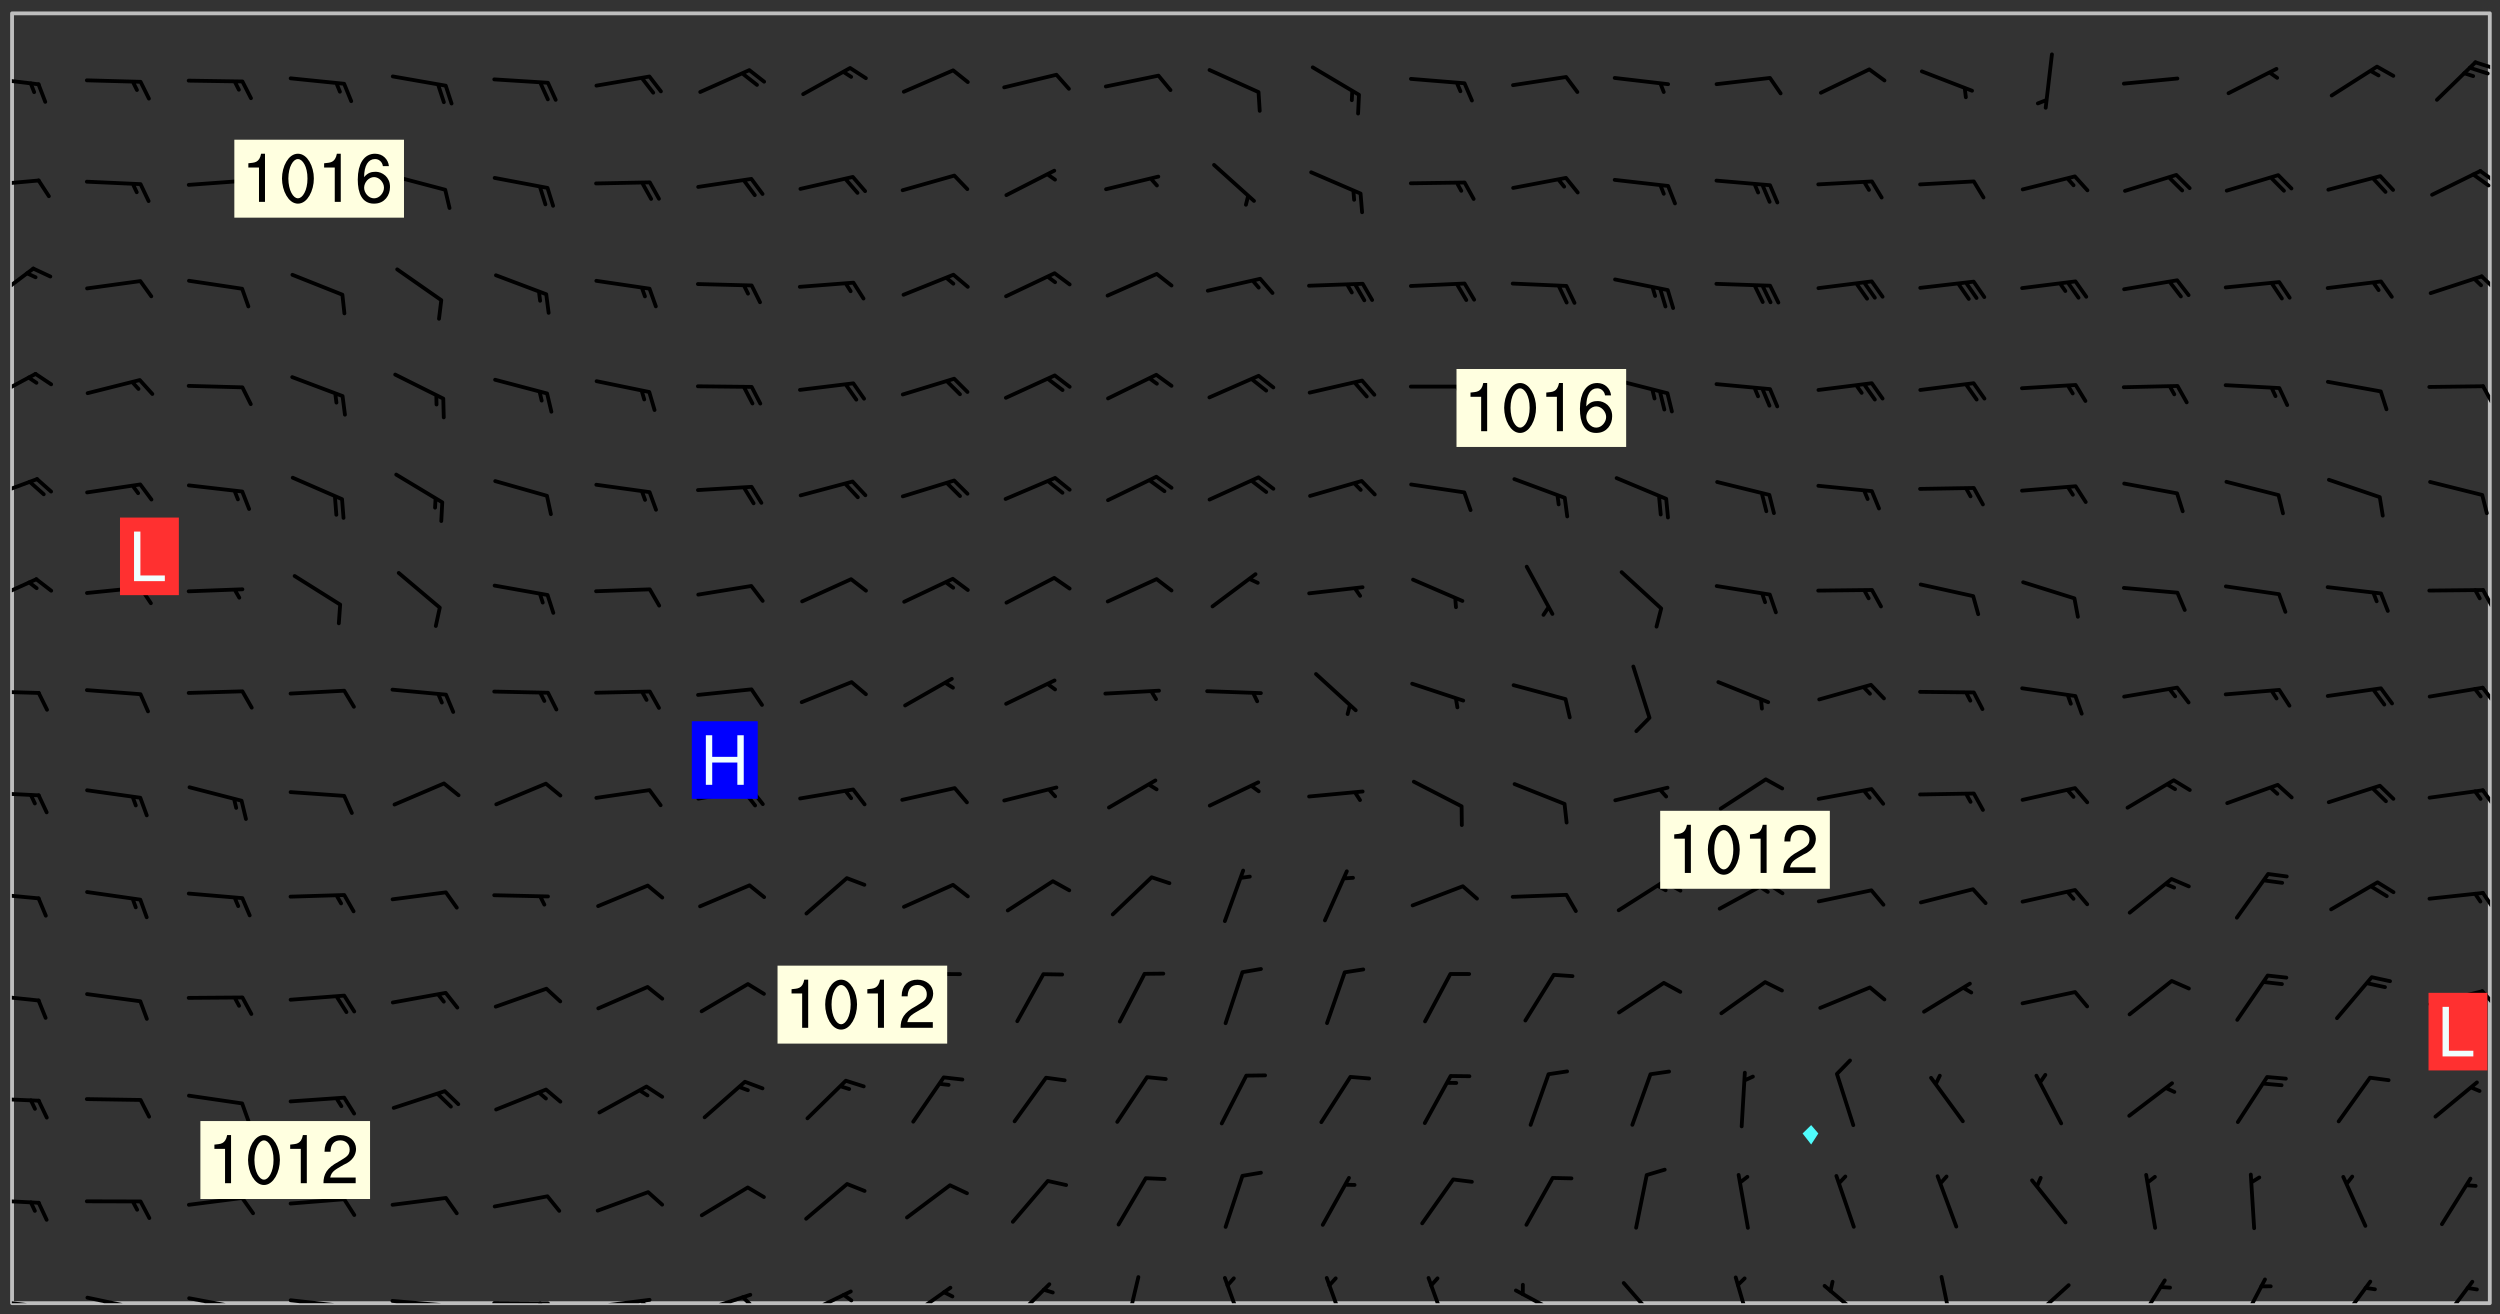 <svg xmlns="http://www.w3.org/2000/svg" role="img" xmlns:xlink="http://www.w3.org/1999/xlink" viewBox="142.45 309.95 326.84 171.84"><rect x="142.45" y="309.95" width="326.84" height="171.84" fill="#333333" stroke="none"/><defs><clipPath id="clip2"><path d="M 144 311.672 L 145 311.672 L 145 480.328 L 144 480.328 Z M 144 311.672"/></clipPath><clipPath id="clip3"><path d="M 144 311.672 L 468 311.672 L 468 480.328 L 144 480.328 Z M 144 311.672"/></clipPath><clipPath id="clip4"><path d="M 467 311.672 L 468 311.672 L 468 480.328 L 467 480.328 Z M 467 311.672"/></clipPath><clipPath id="clip5"><path d="M 144 479 L 148 479 L 148 480.328 L 144 480.328 Z M 144 479"/></clipPath><clipPath id="clip6"><path d="M 147 480 L 149 480 L 149 480.328 L 147 480.328 Z M 147 480"/></clipPath><clipPath id="clip7"><path d="M 146 480 L 148 480 L 148 480.328 L 146 480.328 Z M 146 480"/></clipPath><clipPath id="clip8"><path d="M 153 479 L 162 479 L 162 480.328 L 153 480.328 Z M 153 479"/></clipPath><clipPath id="clip9"><path d="M 160 480 L 162 480 L 162 480.328 L 160 480.328 Z M 160 480"/></clipPath><clipPath id="clip10"><path d="M 159 480 L 161 480 L 161 480.328 L 159 480.328 Z M 159 480"/></clipPath><clipPath id="clip11"><path d="M 166 479 L 175 479 L 175 480.328 L 166 480.328 Z M 166 479"/></clipPath><clipPath id="clip12"><path d="M 173 480 L 176 480 L 176 480.328 L 173 480.328 Z M 173 480"/></clipPath><clipPath id="clip13"><path d="M 180 479 L 188 479 L 188 480.328 L 180 480.328 Z M 180 479"/></clipPath><clipPath id="clip14"><path d="M 187 480 L 189 480 L 189 480.328 L 187 480.328 Z M 187 480"/></clipPath><clipPath id="clip15"><path d="M 193 479 L 202 479 L 202 480.328 L 193 480.328 Z M 193 479"/></clipPath><clipPath id="clip16"><path d="M 200 480 L 202 480 L 202 480.328 L 200 480.328 Z M 200 480"/></clipPath><clipPath id="clip17"><path d="M 206 480 L 215 480 L 215 480.328 L 206 480.328 Z M 206 480"/></clipPath><clipPath id="clip18"><path d="M 212 480 L 214 480 L 214 480.328 L 212 480.328 Z M 212 480"/></clipPath><clipPath id="clip19"><path d="M 220 479 L 228 479 L 228 480.328 L 220 480.328 Z M 220 479"/></clipPath><clipPath id="clip20"><path d="M 226 479 L 228 479 L 228 480.328 L 226 480.328 Z M 226 479"/></clipPath><clipPath id="clip21"><path d="M 233 478 L 241 478 L 241 480.328 L 233 480.328 Z M 233 478"/></clipPath><clipPath id="clip22"><path d="M 239 479 L 241 479 L 241 480.328 L 239 480.328 Z M 239 479"/></clipPath><clipPath id="clip23"><path d="M 247 478 L 254 478 L 254 480.328 L 247 480.328 Z M 247 478"/></clipPath><clipPath id="clip24"><path d="M 252 478 L 255 478 L 255 480.328 L 252 480.328 Z M 252 478"/></clipPath><clipPath id="clip25"><path d="M 260 478 L 267 478 L 267 480.328 L 260 480.328 Z M 260 478"/></clipPath><clipPath id="clip26"><path d="M 274 477 L 280 477 L 280 480.328 L 274 480.328 Z M 274 477"/></clipPath><clipPath id="clip27"><path d="M 289 476 L 292 476 L 292 480.328 L 289 480.328 Z M 289 476"/></clipPath><clipPath id="clip28"><path d="M 302 476 L 306 476 L 306 480.328 L 302 480.328 Z M 302 476"/></clipPath><clipPath id="clip29"><path d="M 315 476 L 319 476 L 319 480.328 L 315 480.328 Z M 315 476"/></clipPath><clipPath id="clip30"><path d="M 328 476 L 332 476 L 332 480.328 L 328 480.328 Z M 328 476"/></clipPath><clipPath id="clip31"><path d="M 340 478 L 348 478 L 348 480.328 L 340 480.328 Z M 340 478"/></clipPath><clipPath id="clip32"><path d="M 354 477 L 360 477 L 360 480.328 L 354 480.328 Z M 354 477"/></clipPath><clipPath id="clip33"><path d="M 369 476 L 372 476 L 372 480.328 L 369 480.328 Z M 369 476"/></clipPath><clipPath id="clip34"><path d="M 380 477 L 387 477 L 387 480.328 L 380 480.328 Z M 380 477"/></clipPath><clipPath id="clip35"><path d="M 396 476 L 398 476 L 398 480.328 L 396 480.328 Z M 396 476"/></clipPath><clipPath id="clip36"><path d="M 407 477 L 414 477 L 414 480.328 L 407 480.328 Z M 407 477"/></clipPath><clipPath id="clip37"><path d="M 421 477 L 426 477 L 426 480.328 L 421 480.328 Z M 421 477"/></clipPath><clipPath id="clip38"><path d="M 435 476 L 439 476 L 439 480.328 L 435 480.328 Z M 435 476"/></clipPath><clipPath id="clip39"><path d="M 447 477 L 453 477 L 453 480.328 L 447 480.328 Z M 447 477"/></clipPath><clipPath id="clip40"><path d="M 461 477 L 466 477 L 466 480.328 L 461 480.328 Z M 461 477"/></clipPath><clipPath id="clip41"><path d="M 144 466 L 148 466 L 148 468 L 144 468 Z M 144 466"/></clipPath><clipPath id="clip42"><path d="M 144 453 L 148 453 L 148 455 L 144 455 Z M 144 453"/></clipPath><clipPath id="clip43"><path d="M 144 439 L 148 439 L 148 441 L 144 441 Z M 144 439"/></clipPath><clipPath id="clip44"><path d="M 466 439 L 468 439 L 468 442 L 466 442 Z M 466 439"/></clipPath><clipPath id="clip45"><path d="M 144 426 L 148 426 L 148 428 L 144 428 Z M 144 426"/></clipPath><clipPath id="clip46"><path d="M 466 426 L 468 426 L 468 429 L 466 429 Z M 466 426"/></clipPath><clipPath id="clip47"><path d="M 144 413 L 148 413 L 148 415 L 144 415 Z M 144 413"/></clipPath><clipPath id="clip48"><path d="M 466 413 L 468 413 L 468 416 L 466 416 Z M 466 413"/></clipPath><clipPath id="clip49"><path d="M 144 400 L 148 400 L 148 401 L 144 401 Z M 144 400"/></clipPath><clipPath id="clip50"><path d="M 466 399 L 468 399 L 468 403 L 466 403 Z M 466 399"/></clipPath><clipPath id="clip51"><path d="M 144 385 L 148 385 L 148 389 L 144 389 Z M 144 385"/></clipPath><clipPath id="clip52"><path d="M 466 386 L 468 386 L 468 390 L 466 390 Z M 466 386"/></clipPath><clipPath id="clip53"><path d="M 144 372 L 148 372 L 148 376 L 144 376 Z M 144 372"/></clipPath><clipPath id="clip54"><path d="M 144 358 L 148 358 L 148 363 L 144 363 Z M 144 358"/></clipPath><clipPath id="clip55"><path d="M 466 360 L 468 360 L 468 363 L 466 363 Z M 466 360"/></clipPath><clipPath id="clip56"><path d="M 144 344 L 148 344 L 148 350 L 144 350 Z M 144 344"/></clipPath><clipPath id="clip57"><path d="M 466 345 L 468 345 L 468 349 L 466 349 Z M 466 345"/></clipPath><clipPath id="clip58"><path d="M 144 333 L 148 333 L 148 335 L 144 335 Z M 144 333"/></clipPath><clipPath id="clip59"><path d="M 466 332 L 468 332 L 468 334 L 466 334 Z M 466 332"/></clipPath><clipPath id="clip60"><path d="M 465 332 L 468 332 L 468 335 L 465 335 Z M 465 332"/></clipPath><clipPath id="clip61"><path d="M 144 319 L 148 319 L 148 322 L 144 322 Z M 144 319"/></clipPath><clipPath id="clip62"><path d="M 465 317 L 468 317 L 468 320 L 465 320 Z M 465 317"/></clipPath><g id="surface513" clip-path="url(#clip1)"><path fill="#fff" fill-opacity="0" fill-rule="evenodd" d="M 0 0 L 1000 0 L 1000 1000 L 0 1000 Z M 0 0"/><path fill="#d3d3d3" fill-opacity="0" fill-rule="evenodd" d="M162.152 355.867L161.918 356.16 161.977 356.395 162.094 356.566 162.27 356.801 162.562 357.148 162.676 357.207 162.793 357.035 162.852 356.801 163.027 356.625 163.492 356.449 164.191 356.449 164.426 356.742 164.715 357.559 164.773 357.734 164.949 357.965 165.301 358.199 166 358.898 166.172 359.074 166.406 359.422 166.641 359.832 166.93 360.414 167.34 360.879 167.57 361.113 167.805 361.289 167.922 361.52 168.098 361.812 168.27 362.977 168.27 363.211 168.328 363.5 168.387 363.617 168.504 363.734 168.852 364.145 168.969 364.316 169.145 364.492 169.32 364.727 169.438 364.898 169.609 365.25 169.668 365.484 169.902 365.891 170.137 365.832 169.961 366.008 169.902 366.938 169.32 366.938 169.086 366.824 168.738 366.938 168.621 367.055 168.562 367.348 168.504 367.523 168.387 367.695 167.922 367.988 167.863 368.223 167.805 368.336 167.805 368.98 167.863 369.152 167.863 369.562 167.922 369.621 167.922 370.027 167.98 370.434 168.098 370.609 168.156 370.668 168.387 371.309 168.328 371.602 168.328 372.301 168.27 372.883 168.27 373.117 168.211 373.348 168.156 373.699 168.156 375.621 168.211 375.738 168.637 375.738 168.27 375.855 168.246 376.207 169.137 377.375 170.879 377.914 172.219 378.273 172.219 378.812 172.309 379.621 172.844 380.336 174.363 380.605 175.254 380.52 175.344 381.684 175.879 381.863 177.039 381.684 179.094 380.699 180.254 380.336 182.133 380.16 183.828 379.98 183.648 380.699 182.133 380.785 180.883 380.875 180.078 381.145 179.004 381.953 179.273 382.672 179.809 383.57 179.629 384.195 179.363 385.004 179.629 386.082 180.254 386.98 181.059 387.16 182.309 386.98 182.043 387.703 182.141 388.207 182.195 388.5 182.195 388.672 182.254 388.965 182.254 389.371 182.43 389.488 182.781 389.605 183.188 389.605 183.48 389.43 183.594 389.312 183.652 389.195 183.77 388.965 183.828 388.789 184.18 388.324 184.41 388.148 184.586 388.09 184.762 388.148 184.82 388.324 184.938 389.312 184.992 389.781 185.051 389.953 185.168 390.188 185.344 390.246 186.16 390.305 186.449 390.305 186.566 390.539 186.625 390.945 186.684 391.297 186.684 392.402 186.801 392.695 186.918 393.043 187.207 393.742 187.383 394.094 187.965 394.848 188.316 395.023 188.488 395.082 188.957 395.316 189.598 395.781 189.945 396.016 190.238 396.191 190.531 396.246 190.762 396.309 191.578 396.656 191.871 396.832 191.984 397.004 192.336 397.355 192.453 397.531 192.977 398.172 192.977 398.461 193.035 398.812 193.035 399.16 193.094 399.512 193.152 399.801 193.27 399.859 193.441 399.918 193.617 399.918 194.199 400.152 194.375 400.27 194.551 400.559 194.727 400.793 194.84 401.027 195.133 401.258 195.25 401.375 195.25 401.785 195.309 401.84 195.598 402.074 195.832 402.191 195.891 402.309 196.008 402.48 196.066 402.598 196.297 402.832 196.355 403.008 196.59 403.066 196.707 403.125 196.59 403.238 196.531 403.355 196.531 403.473 196.414 403.766 196.297 404.055 196.297 404.637 196.473 404.754 196.59 404.812 196.648 404.93 196.766 405.047 196.879 405.105 197.055 405.453 197.113 405.805 197.172 406.211 197.172 406.387 197.113 406.562 196.996 407.262 196.996 407.434 197.113 407.609 197.406 407.902 197.812 407.902 197.988 408.02 198.105 408.191 198.223 408.484 198.223 408.719 197.695 408.719 197.465 408.484 197.23 408.484 197.055 408.543 196.996 409.242 197.055 409.59 197.172 409.766 197.348 410.176 197.465 410.406 197.754 410.875 197.93 410.93 198.453 410.93 198.688 410.988 199.445 411.629 199.504 411.922 199.504 412.156 199.562 412.215 199.793 412.562 199.793 412.914 199.676 413.086 199.676 413.379 199.969 413.668 200.262 413.844 200.434 413.902 200.727 414.078 201.02 414.195 201.602 414.602 201.891 414.836 202.184 415.012 202.402 415.172 202.418 415.184 202.648 415.359 203.289 415.883 203.465 416.117 203.582 416.293 203.758 416.469 203.871 416.641 203.871 417.281 203.988 417.457 204.457 417.574 205.039 417.691 205.273 417.75 205.504 417.863 205.797 417.98 205.91 418.039 206.496 418.391 206.785 418.562 206.961 418.625 207.137 418.68 207.312 418.738 208.012 419.09 208.301 419.266 208.535 419.32 208.824 419.496 209.059 419.613 209.699 420.02 209.992 420.137 210.164 420.195 210.398 420.254 210.809 420.312 211.039 420.371 211.273 420.488 211.332 420.66 210.922 420.836 211.391 420.895 211.449 421.188 211.562 421.422 211.738 421.477 211.973 421.535 212.148 421.594 212.555 421.711 213.195 421.945 213.312 422.117 213.371 422.352 213.371 422.527 213.312 422.645 213.254 423.051 213.488 423.285 213.605 423.344 213.953 423.461 214.594 423.691 214.77 423.809 215.059 423.926 215.234 424.102 215.469 424.566 216.051 425.672 216.227 425.848 216.574 426.023 216.75 426.141 217.102 426.258 218.148 426.781 218.383 426.84 218.848 426.953 219.141 427.012 219.605 427.188 220.363 427.77 220.598 428.004 220.945 428.469 221.121 428.645 221.41 428.879 222.227 429.578 222.52 429.754 222.809 430.043 223.102 430.219 223.395 430.508 224.09 431.148 224.266 431.324 224.559 431.559 224.848 431.793 225.316 432.082 225.957 432.664 226.305 432.898 226.539 433.191 226.887 433.539 227.238 434.004 228.172 434.996 228.52 435.402 228.637 435.578 228.871 435.637 228.984 435.754 229.629 435.93 229.859 436.043 230.094 436.102 230.387 436.277 230.617 436.395 231.551 437.094 231.957 437.5 232.191 437.676 232.598 437.852 232.832 437.969 233.648 438.316 233.996 438.551 234.23 438.668 234.523 438.957 234.754 439.074 235.512 439.426 235.863 439.598 236.094 439.656 236.387 439.773 236.621 439.832 237.492 440.008 238.309 440.008 238.777 440.238 238.949 440.297 239.824 440.996 240.289 441.113 240.582 441.172 240.758 441.23 240.988 441.289 241.457 441.348 241.805 441.406 242.156 441.465 242.562 441.523 242.855 441.523 243.027 441.582 243.027 441.812 243.203 441.988 243.496 441.988 243.844 442.047 244.195 442.105 244.895 442.223 245.535 442.223 246 441.988 246.293 441.812 246.465 441.695 246.875 441.523 247.164 441.348 248.098 440.883 248.566 440.59 249.09 440.297 249.555 440.125 250.02 439.949 251.07 439.484 251.359 439.367 251.77 439.25 252.059 439.133 252.586 438.957 254.102 438.258 254.684 437.91 254.973 437.852 255.266 437.793 255.613 437.676 256.488 437.445 256.84 437.328 256.953 437.328 257.188 437.27 258.062 437.035 258.297 436.977 259.109 436.977 259.461 436.918 260.277 436.801 260.449 436.742 260.801 436.688 261.094 436.629 261.324 436.57 262.141 436.395 262.316 436.336 262.664 436.336 262.898 436.277 263.363 436.16 264.121 435.988 264.355 435.93 264.703 435.93 265.113 435.812 265.402 435.754 266.688 435.695 266.977 435.695 267.387 435.637 267.617 435.578 267.793 435.578 268.668 435.461 269.074 435.461 269.484 435.344 269.832 435.344 270.184 435.23 271.055 435.172 272.805 435.172 273.852 435.461 274.262 435.578 274.551 435.695 274.902 435.812 275.191 435.93 276.242 436.102 276.531 436.16 276.824 436.16 277.117 436.219 277.289 436.277 277.699 436.336 277.871 436.395 277.988 436.453 278.105 436.453 278.223 436.512 278.574 436.57 278.688 436.57 279.098 436.637 281.02 437.031 282.945 437.426 284.465 437.875 286.16 438.594 288.305 439.398 289.91 438.68 291.34 437.875 292.5 436.797 293.75 436.348 296.785 435.629 298.66 435.27 300.805 433.922 303.039 432.668 305.539 431.41 307.234 430.961 309.02 430.781 310.18 430.512 310.805 431.051 312.145 430.781 312.859 429.793 313.844 428.449 314.289 428.27 315.094 427.91 316.969 427.371 318.754 426.922 320.004 426.652 321.164 426.562 322.863 426.473 324.824 426.203 326.074 426.113 326.613 426.113 327.238 426.023 328.129 426.023 330.273 425.844 332.684 425.664 335.273 425.574 336.969 425.754 338.578 425.844 340.008 426.203 341.168 426.922 343.043 427.91 344.203 429.438 344.469 430.152 345.098 430.242 345.453 431.141 345.988 431.68 346.523 433.207 347.598 433.566 348.133 433.566 347.328 434.102 347.418 435.809 348.133 438.504 349.023 439.309 349.918 440.297 350.633 441.555 352.418 442.094 353.938 441.914 354.293 443.258 355.902 442.453 356.883 441.914 357.152 442.184 357.469 441.969 357.688 441.824 358.488 442.273 358.938 441.914 359.293 441.914 359.828 441.645 360.367 440.926 360.902 440.656 361.527 439.668 362.688 440.117 363.527 440.488 364.922 441.105 366.617 440.926 368.223 440.926 370.008 441.016 370.188 439.309 370.723 437.965 371.527 438.234 372.02 439.082 372.422 439.488 372.332 440.027 372.332 440.387 373.047 440.836 373.758 440.566 375.188 440.566 375.547 441.555 375.992 442.812 376.707 444.156 377.957 444.785 379.652 445.414 380.367 445.234 380.547 444.695 381.527 444.605 381.977 444.965 382.062 446.223 381.797 446.852 381.262 447.031 381.262 447.57 381.977 448.555 382.242 449.094 383.227 450.082 384.027 451.16 383.762 451.52 383.672 452.418 383.047 454.75 382.691 456.816 382.602 458.609 382.422 459.328 382.332 459.867 382.332 461.305 381.352 463.188 380.992 464.895 380.457 465.793 379.652 466.961 379.387 467.5 381.441 468.754 381.527 469.113 381.172 469.652 381.082 469.473 381.082 470.281 381.172 471.719 380.727 472.434 379.652 472.527 379.387 473.242 379.922 474.141 380.727 474.859 381.887 475.668 383.227 475.938 383.672 476.297 383.316 476.746 381.527 476.656 380.277 476.207 379.562 475.488 378.938 475.398 378.762 478.988 378.574 480.297 467.934 480.297 467.934 311.703 412.664 311.703 412.664 360.785 413.426 360.91 416.715 361.453 418.738 364.289 418.738 367.043 421.09 367.375 423.438 367.707 427.488 367.707 426.109 371.867 424.086 372.574 422.062 373.277 421.52 373.621 418.926 375.238 418.738 375.355 416.715 373.277 415.984 370.535 413.312 368.457 411.938 364.957 411.871 364.875 409.914 362.203 412.664 360.785 412.664 311.703 294.422 311.703 294.422 403.117 294.539 403.148 294.672 403.16 294.746 403.234 294.852 403.281 294.941 403.34 295.027 403.398 295.117 403.457 295.414 403.754 295.473 403.844 295.504 403.961 295.531 404.078 295.547 404.215 295.516 404.332 295.457 404.422 295.398 404.508 295.355 404.613 295.309 404.715 295.281 404.836 295.281 404.98 295.457 405.25 295.605 405.398 295.68 405.484 295.754 405.559 295.797 405.664 295.859 405.754 295.918 405.84 295.961 405.945 296.02 406.035 296.066 406.137 296.109 406.242 296.168 406.328 296.285 406.508 296.359 406.582 296.422 406.668 296.48 406.758 296.523 406.863 296.582 406.953 296.641 407.039 296.703 407.129 296.762 407.219 296.805 407.32 296.922 407.5 296.996 407.574 297.055 407.66 297.129 407.734 297.219 407.793 297.324 407.84 297.473 407.84 297.605 407.824 297.738 407.84 297.84 407.793 297.914 407.719 297.961 407.617 297.945 407.484 297.945 407.336 297.898 407.23 297.871 407.113 297.824 407.012 297.797 406.891 297.754 406.789 297.691 406.699 297.648 406.598 297.605 406.492 297.574 406.375 297.559 406.242 297.547 406.105 297.633 406.047 297.691 405.961 297.812 405.93 297.855 406.035 297.871 406.168 297.871 406.285 297.93 406.387 297.988 406.477 298.078 406.535 298.227 406.684 298.285 406.773 298.328 406.879 298.316 406.98 298.402 407.039 298.508 407.086 298.594 407.145 298.684 407.203 298.758 407.277 298.641 407.305 298.535 407.352 298.449 407.41 298.375 407.484 298.316 407.574 298.254 407.66 298.227 407.781 298.18 407.883 298.137 407.988 298.105 408.105 298.094 408.238 298.078 408.371 298.078 408.52 298.105 408.637 298.152 408.742 298.195 408.844 298.254 408.934 298.328 409.008 298.418 409.066 298.492 409.141 298.582 409.199 298.641 409.289 298.684 409.395 298.73 409.496 298.848 409.527 298.98 409.543 299.129 409.543 299.246 409.512 299.352 409.555 299.395 409.66 299.441 409.762 299.469 409.883 299.5 410 299.527 410.117 299.559 410.238 299.586 410.355 299.691 410.398 299.793 410.445 299.926 410.43 300.074 410.578 300.137 410.664 300.211 410.738 300.281 410.812 300.371 410.875 300.477 410.918 300.578 410.961 300.695 410.992 300.832 411.008 300.949 410.977 301.023 410.902 301.051 410.785 301.039 410.652 301.008 410.531 300.98 410.414 301.023 410.309 301.141 410.309 301.23 410.371 301.348 410.398 301.496 410.398 301.629 410.414 301.777 410.414 301.91 410.43 302.043 410.414 302.191 410.414 302.324 410.398 302.457 410.387 302.594 410.398 302.711 410.371 302.844 410.355 303.035 410.297 302.977 410.473 302.961 410.605 302.934 410.727 302.918 410.859 302.859 410.945 302.727 410.961 302.621 411.008 302.516 411.051 302.398 411.082 302.281 411.109 302.016 411.141 301.867 411.141 301.734 411.156 301.66 411.23 301.719 411.316 301.867 411.465 301.984 411.645 302.059 411.715 302.148 411.777 302.238 411.836 302.324 411.895 302.414 411.953 302.516 411.996 302.621 412.059 302.727 412.102 302.812 412.16 302.918 412.207 303.02 412.25 303.199 412.367 303.258 412.457 303.215 412.559 303.168 412.664 303.184 412.797 303.406 413.02 303.465 413.109 303.508 413.211 303.539 413.332 303.582 413.434 303.598 413.566 303.629 413.684 303.641 413.82 303.672 413.938 303.82 414.086 303.922 414.129 304.027 414.172 304.145 414.203 304.277 414.219 304.414 414.234 304.531 414.234 304.648 414.203 304.738 414.145 304.781 414.039 304.828 413.938 304.871 413.832 304.902 413.715 304.914 413.582 304.914 413.434 304.902 413.301 304.887 413.168 304.855 413.051 304.812 412.945 304.766 412.84 304.723 412.738 304.68 412.633 304.664 412.5 304.68 412.367 304.707 412.25 304.738 412.133 304.766 412.012 304.812 411.91 304.902 411.852 304.988 411.789 305.062 411.715 305.152 411.656 305.375 411.434 305.434 411.348 305.508 411.273 305.625 411.094 305.684 411.008 305.684 410.859 305.609 410.785 305.508 410.738 305.402 410.695 305.301 410.652 305.242 410.562 305.195 410.457 305.168 410.34 305.258 410.281 305.375 410.25 305.477 410.207 305.656 410.09 305.805 409.941 305.816 409.809 305.805 409.703 305.715 409.645 305.582 409.66 305.434 409.66 305.301 409.676 305.168 409.66 305.047 409.629 304.961 409.57 304.887 409.496 304.828 409.406 304.766 409.32 304.648 409.141 304.59 409.055 304.621 408.934 304.707 408.875 304.828 408.844 304.887 408.758 304.887 408.637 304.855 408.52 304.797 408.43 304.738 408.344 304.691 408.238 304.664 408.121 304.648 407.988 304.707 407.898 304.781 407.824 304.871 407.766 304.988 407.586 305.062 407.512 305.121 407.426 305.27 407.277 305.391 407.246 305.523 407.23 305.656 407.246 305.73 407.32 305.773 407.426 305.789 407.559 305.758 407.676 305.641 407.707 305.508 407.719 305.359 407.867 305.316 407.973 305.27 408.074 305.242 408.195 305.211 408.312 305.211 408.461 305.242 408.578 305.285 408.684 305.344 408.773 305.418 408.844 305.492 408.918 305.609 408.949 305.73 408.977 305.848 408.949 305.98 408.934 306.098 408.934 306.188 408.992 306.262 409.066 306.309 409.172 306.367 409.258 306.469 409.305 306.602 409.32 306.707 409.363 306.793 409.422 306.781 409.527 306.707 409.602 306.527 409.719 306.469 409.809 306.379 409.867 306.309 409.941 306.234 410.016 306.172 410.105 306.145 410.223 306.129 410.355 306.145 410.488 306.129 410.621 306.129 410.77 306.145 410.902 306.172 411.02 306.203 411.141 306.277 411.215 306.367 411.273 306.453 411.332 306.543 411.391 306.66 411.422 306.66 411.508 306.559 411.555 306.469 411.613 306.203 411.645 306.086 411.672 305.938 411.672 305.832 411.715 305.73 411.762 305.672 411.852 305.609 412.086 305.598 412.219 305.566 412.34 305.551 412.473 305.551 412.766 305.539 412.898 305.551 413.035 305.566 413.168 305.699 413.184 305.832 413.195 305.953 413.227 306.039 413.285 306.113 413.359 306.16 413.465 306.203 413.566 306.219 413.699 306.219 414.145 306.203 414.277 306.203 414.723 306.234 414.988 306.262 415.105 306.277 415.238 306.309 415.355 306.395 415.566 306.426 415.832 306.426 415.98 306.395 416.098 306.367 416.215 306.336 416.336 306.309 416.453 306.277 416.57 306.246 416.691 306.234 416.824 306.219 416.957 306.309 417.016 306.426 416.984 306.527 417 306.574 417.105 306.543 417.371 306.543 417.812 306.5 417.918 306.453 418.023 306.41 418.125 306.367 418.23 306.309 418.316 306.277 418.438 306.234 418.555 306.203 418.672 306.188 418.805 306.203 418.938 306.262 419.027 306.367 419.074 306.453 419.133 306.512 419.219 306.5 419.355 306.469 419.473 306.426 419.574 306.426 420.02 306.41 420.152 306.41 420.301 306.379 420.418 306.336 420.523 306.309 420.641 306.262 420.746 306.219 420.848 306.188 420.969 306.16 421.086 306.129 421.219 306.098 421.336 306.07 421.453 306.027 421.559 305.996 421.676 305.965 421.797 305.953 421.93 305.938 422.062 305.938 422.359 305.965 422.477 305.965 422.625 306.012 423.023 306.039 423.141 306.098 423.23 306.219 423.262 306.367 423.262 306.5 423.246 306.559 423.336 306.559 423.453 306.5 423.543 306.41 423.602 306.309 423.645 306.203 423.691 306.113 423.75 306.027 423.809 305.891 423.824 305.773 423.793 305.641 423.777 305.539 423.824 305.477 423.91 305.465 424.047 305.449 424.18 305.418 424.297 305.391 424.414 305.375 424.547 305.344 424.668 305.344 424.965 305.359 425.098 305.391 425.215 305.391 425.363 305.402 425.496 305.402 425.645 305.375 425.762 305.328 425.863 305.301 425.984 305.27 426.102 305.211 426.191 305.137 426.266 305.035 426.309 304.93 426.355 304.812 426.383 304.691 426.414 304.59 426.367 304.648 426.281 304.754 426.234 304.781 426.117 304.812 426 304.84 425.879 304.871 425.762 304.871 425.613 304.887 425.48 304.855 425.363 304.812 425.258 304.707 425.273 304.633 425.348 304.531 425.391 304.441 425.453 304.367 425.527 304.324 425.629 304.309 425.762 304.277 425.879 304.25 426 304.219 426.117 304.191 426.234 304.16 426.355 304.133 426.473 304.102 426.59 304.059 426.695 303.969 426.754 303.879 426.754 303.762 426.723 303.73 426.637 303.746 426.5 303.715 426.383 303.715 426.234 303.703 426.102 303.703 425.953 303.641 425.719 303.613 425.598 303.57 425.496 303.523 425.391 303.465 425.305 303.406 425.215 303.363 425.109 303.301 425.023 303.152 424.875 303.082 424.801 302.977 424.754 302.871 424.711 302.77 424.668 302.473 424.371 302.383 424.297 302.297 424.238 302.191 424.195 302.102 424.133 302.016 424.074 301.91 424.031 301.82 423.973 301.734 423.91 301.66 423.84 301.555 423.793 301.469 423.734 301.363 423.691 301.273 423.629 301.172 423.586 301.066 423.543 300.98 423.484 300.875 423.438 300.77 423.395 300.668 423.348 300.578 423.289 300.477 423.246 300.371 423.203 300.281 423.141 300.164 423.113 300.031 423.098 299.898 423.113 299.75 423.113 299.617 423.129 299.5 423.098 299.41 423.039 299.336 422.965 299.246 422.906 299.145 422.859 298.996 422.859 298.875 422.832 298.773 422.789 298.699 422.715 298.582 422.535 298.492 422.477 298.391 422.434 298.301 422.371 298.195 422.328 298.105 422.27 298.02 422.211 297.914 422.164 297.855 422.078 297.797 421.988 297.754 421.883 297.707 421.781 297.633 421.707 297.547 421.648 297.473 421.574 297.383 421.516 297.16 421.293 297.117 421.188 297.086 420.922 297.191 420.879 297.336 420.879 297.441 420.922 297.516 420.996 297.605 421.055 297.691 421.113 297.797 421.16 297.887 421.219 298.035 421.367 298.105 421.441 298.254 421.59 298.316 421.676 298.391 421.75 298.477 421.809 298.551 421.883 298.641 421.945 298.73 422.004 298.816 422.062 299.086 422.238 299.188 422.285 299.293 422.328 299.395 422.371 299.441 422.297 299.5 422.211 299.574 422.137 299.645 422.062 299.75 422.105 299.824 422.18 299.883 422.27 299.926 422.371 299.973 422.477 300.016 422.582 300.137 422.609 300.254 422.582 300.328 422.492 300.371 422.387 300.43 422.297 300.504 422.223 300.609 422.18 300.727 422.152 300.859 422.164 300.949 422.223 301.098 422.371 301.156 422.461 301.199 422.566 301.246 422.668 301.289 422.773 301.332 422.875 301.438 422.922 301.543 422.965 301.676 422.98 301.762 422.922 301.82 422.832 301.895 422.758 302 422.715 302.117 422.742 302.223 422.789 302.324 422.832 302.43 422.875 302.531 422.922 302.711 423.039 302.711 423.156 302.695 423.289 302.711 423.422 302.727 423.559 302.785 423.645 302.887 423.691 303.008 423.719 303.125 423.75 303.273 423.75 303.391 423.719 303.449 423.629 303.629 423.512 303.688 423.422 303.762 423.348 303.82 423.262 303.938 423.082 304.117 422.965 304.234 422.996 304.324 423.055 304.367 423.129 304.352 423.262 304.352 423.379 304.441 423.438 304.59 423.438 304.723 423.422 304.855 423.41 305.121 423.379 305.227 423.336 305.344 423.305 305.465 423.277 305.539 423.203 305.609 423.129 305.672 423.039 305.656 422.934 305.609 422.832 305.508 422.789 305.402 422.773 305.285 422.801 305.02 422.832 304.871 422.832 304.797 422.758 304.707 422.699 304.59 422.668 304.473 422.641 304.34 422.625 304.191 422.625 304.059 422.641 303.762 422.641 303.656 422.594 303.508 422.445 303.465 422.344 303.406 422.254 303.629 422.031 303.715 421.973 303.82 421.93 303.938 421.898 304.07 421.883 304.203 421.898 304.34 421.914 304.441 421.957 304.574 421.945 304.664 421.883 304.766 421.84 304.828 421.75 304.781 421.648 304.691 421.59 304.574 421.559 304.473 421.516 304.414 421.426 304.352 421.336 304.352 421.219 304.367 421.086 304.473 421.039 304.547 420.969 304.547 420.848 304.457 420.789 304.426 420.672 304.516 420.613 304.59 420.539 304.633 420.434 304.691 420.344 304.738 420.242 304.754 420.109 304.754 419.961 304.707 419.855 304.664 419.754 304.574 419.695 304.441 419.68 304.34 419.637 304.203 419.621 304.086 419.59 303.641 419.59 303.508 419.574 303.375 419.562 303.242 419.547 303.125 419.516 302.977 419.516 302.844 419.5 302.711 419.488 302.445 419.457 302.324 419.414 302.238 419.355 302.164 419.281 302.164 419.133 302.176 419 302.281 418.953 302.383 418.91 302.516 418.895 302.668 418.895 302.801 418.879 303.094 418.879 303.215 418.91 303.316 418.953 303.406 419.012 303.641 419.074 303.762 419.027 303.852 418.969 303.953 418.926 304.086 418.91 304.191 418.953 304.293 419 304.426 419.012 304.547 418.984 304.691 418.984 304.812 418.953 304.93 418.926 305.035 418.879 305.109 418.805 305.195 418.746 305.344 418.598 305.402 418.512 305.449 418.406 305.477 418.289 305.492 418.184 305.391 418.141 305.301 418.082 305.184 418.051 305.078 418.008 304.988 417.945 304.914 417.859 304.84 417.785 304.738 417.742 304.633 417.695 304.531 417.652 304.473 417.562 304.426 417.461 304.34 417.25 304.277 417.164 304.219 417.074 304.145 417 304.059 416.941 303.789 416.941 303.672 416.973 303.582 417.031 303.48 417.074 303.348 417.09 303.242 417.074 303.215 416.957 303.152 416.867 303.035 416.836 302.934 416.793 302.785 416.645 302.754 416.527 302.738 416.422 302.812 416.348 302.992 416.23 303.109 416.203 303.227 416.172 303.363 416.188 303.465 416.23 303.57 416.273 303.672 416.32 303.777 416.363 303.895 416.395 304.027 416.41 304.145 416.438 304.277 416.453 304.383 416.438 304.473 416.379 304.398 416.305 304.293 416.262 304.219 416.188 304.145 416.098 303.996 415.949 303.91 415.891 303.82 415.832 303.746 415.758 303.656 415.699 303.555 415.652 303.434 415.625 303.332 415.578 303.227 415.535 303.109 415.504 303.008 415.461 302.887 415.43 302.738 415.43 302.621 415.461 302.516 415.504 302.43 415.566 302.25 415.684 302.164 415.742 302.074 415.801 301.969 415.848 301.883 415.906 301.777 415.949 301.676 415.992 301.57 416.039 301.496 416.113 301.438 416.203 301.379 416.289 301.332 416.395 301.273 416.48 301.199 416.555 301.066 416.543 300.949 416.512 300.832 416.512 300.758 416.586 300.668 416.645 300.594 416.719 300.504 416.777 300.418 416.836 300.312 416.883 300.211 416.926 300.074 416.941 299.973 416.898 299.824 416.75 299.719 416.703 299.633 416.703 299.527 416.75 299.426 416.793 299.305 416.824 299.188 416.793 299.113 416.719 299.113 416.602 299.145 416.48 299.219 416.41 299.277 416.32 299.352 416.246 299.469 416.215 299.574 416.172 299.867 416.172 300 416.156 300.137 416.141 300.238 416.098 300.328 416.039 300.43 415.992 300.52 415.934 300.652 415.922 300.742 415.98 300.875 415.992 300.965 415.934 301.051 415.875 301.156 415.832 301.246 415.773 301.332 415.711 301.422 415.652 301.57 415.504 301.629 415.418 301.688 415.328 301.793 415.285 301.926 415.27 302.043 415.297 302.164 415.328 302.223 415.27 302.281 415.18 302.312 414.914 302.34 414.797 302.445 414.809 302.578 414.824 302.68 414.781 302.77 414.723 302.828 414.633 302.902 414.559 302.961 414.469 303.008 414.367 303.02 414.234 303.008 414.102 302.961 413.996 302.812 413.848 302.754 413.758 302.695 413.672 302.652 413.566 302.652 413.121 302.668 412.988 302.668 412.84 302.68 412.707 302.621 412.648 302.531 412.707 302.43 412.664 302.25 412.547 302.164 412.488 302.102 412.398 302.043 412.309 301.969 412.234 301.883 412.176 301.762 412.207 301.66 412.219 301.555 412.266 301.469 412.324 301.363 412.367 301.215 412.516 301.125 412.574 301.039 412.633 300.949 412.695 300.844 412.738 300.711 412.754 300.711 412.633 300.816 412.59 300.934 412.559 301.008 412.488 301.051 412.383 301.051 412.234 301.023 412.117 300.875 411.969 300.742 411.953 300.594 411.953 300.477 411.984 300.371 412.027 300.27 412.07 300.18 412.133 300.062 412.16 299.988 412.086 300 411.953 299.957 411.852 299.914 411.746 299.824 411.688 299.707 411.715 299.586 411.746 299.469 411.777 299.367 411.82 299.246 411.852 299.145 411.895 299.039 411.938 298.949 411.996 298.848 412.012 298.848 411.895 298.863 411.762 298.805 411.672 298.73 411.715 298.582 411.863 298.523 411.953 298.449 412.027 298.402 412.133 298.359 412.234 298.285 412.309 298.227 412.398 298.152 412.473 298.094 412.559 298.02 412.633 297.93 412.695 297.855 412.766 297.781 412.84 297.68 412.855 297.547 412.871 297.441 412.828 297.441 412.707 297.59 412.559 297.633 412.457 297.691 412.367 297.738 412.266 297.781 412.16 297.84 412.07 297.871 411.953 297.914 411.852 297.945 411.73 297.973 411.613 298.02 411.508 298.062 411.406 298.105 411.301 298.18 411.23 298.27 411.168 298.359 411.109 298.461 411.066 298.758 411.066 299.023 411.035 299.129 410.992 299.055 410.918 298.938 410.887 298.832 410.844 298.742 410.785 298.641 410.738 298.551 410.68 298.449 410.637 298.344 410.594 298.254 410.531 298.168 410.473 298.062 410.43 297.961 410.387 297.84 410.355 297.723 410.324 297.621 410.281 297.5 410.25 297.398 410.207 297.309 410.148 297.266 410.043 297.25 409.91 297.352 409.867 297.484 409.852 297.621 409.867 297.754 409.852 297.855 409.809 297.914 409.719 297.93 409.613 297.84 409.555 297.766 409.48 297.664 409.438 297.574 409.379 297.426 409.23 297.383 409.125 297.367 408.992 297.367 408.699 297.309 408.609 297.219 408.551 297.145 408.477 297.102 408.371 297.07 408.254 297.012 408.164 296.938 408.09 296.82 408.062 296.746 407.988 296.656 407.93 296.566 407.867 296.48 407.809 296.406 407.734 296.348 407.648 296.301 407.543 296.215 407.484 296.066 407.336 295.871 407.277 295.738 407.293 295.637 407.336 295.562 407.41 295.516 407.512 295.473 407.617 295.414 407.707 295.355 407.793 295.059 408.09 294.969 408.148 294.883 408.148 294.82 408.062 294.777 407.957 294.809 407.84 294.867 407.75 294.895 407.633 294.883 407.5 294.793 407.438 294.688 407.484 294.57 407.512 294.453 407.543 294.184 407.719 294.082 407.766 293.965 407.793 293.859 407.84 293.77 407.898 293.668 407.941 293.609 407.855 293.562 407.75 293.578 407.617 293.625 407.512 293.695 407.438 293.77 407.367 293.828 407.277 293.828 407.129 293.785 407.023 293.547 407.023 293.445 407.07 293.414 407.188 293.387 407.305 293.355 407.426 293.281 407.469 293.148 407.484 293.074 407.438 293.031 407.336 292.988 407.23 292.941 407.129 292.898 407.023 292.777 407.055 292.676 407.098 292.543 407.113 292.426 407.145 292.32 407.188 292.23 407.246 292.129 407.293 292.008 407.32 291.875 407.336 291.773 407.293 291.715 407.203 291.668 407.098 291.625 406.996 291.582 406.891 291.582 406.773 291.641 406.684 291.727 406.625 291.906 406.508 292.008 406.461 292.113 406.418 292.219 406.359 292.32 406.316 292.41 406.254 292.512 406.211 292.617 406.152 292.719 406.105 292.809 406.047 292.914 406.004 293.016 405.961 293.105 405.898 293.207 405.855 293.344 405.84 293.461 405.871 293.562 405.914 293.684 405.945 293.785 405.988 293.891 406.035 293.992 406.078 294.098 406.121 294.199 406.168 294.305 406.211 294.406 406.254 294.512 406.301 294.598 406.359 294.703 406.402 294.82 406.434 294.926 406.477 295.027 406.523 295.117 406.582 295.223 406.625 295.324 406.668 295.43 406.715 295.547 406.742 295.648 406.789 295.77 406.816 295.918 406.816 296.004 406.758 296.02 406.656 296.078 406.566 296.051 406.449 295.977 406.375 295.859 406.195 295.785 406.121 295.695 406.047 295.516 405.93 295.43 405.871 295.324 405.828 295.223 405.781 294.953 405.605 294.895 405.516 294.82 405.441 294.762 405.352 294.719 405.25 294.688 405.133 294.672 404.996 294.672 404.434 294.66 404.301 294.645 404.168 294.613 404.051 294.598 403.918 294.586 403.785 294.555 403.664 294.332 403.441 294.273 403.355 294.258 403.25 294.289 403.133 294.422 403.117 294.422 311.703 172.992 311.703 172.992 313.156 172.934 313.391 172.582 314.441 172.41 314.965 172.293 315.312 172.117 315.723 172 315.895 171.766 316.188 171.535 316.246 171.184 316.246 171.066 316.305 170.836 316.711 170.836 317.004 170.953 317.18 171.184 317.41 171.301 317.645 171.941 318.402 172.234 318.867 172.41 319.102 172.641 319.453 172.875 319.801 173.516 320.617 173.691 321.082 173.863 321.492 173.98 322.188 174.156 322.656 174.273 324.055 174.332 324.52 174.332 325.395 174.449 326.441 174.449 331.223 174.391 331.688 174.039 332.969 173.863 333.492 173.75 333.902 173.398 334.832 172.934 336 172.699 336.582 172.582 336.758 172.41 337.105 172.234 337.512 171.883 338.328 171.824 338.621 171.711 338.914 171.594 339.203 171.535 339.379 171.418 340.254 171.359 340.66 171.301 340.777 171.242 340.953 171.184 341.125 170.953 341.652 170.836 341.824 170.836 342.059 170.719 342.293 170.66 342.465 170.484 343.051 170.484 343.34 170.426 343.516 170.426 343.809 170.367 343.922 170.309 344.449 170.309 344.621 170.254 344.855 170.254 347.477 170.078 348.293 169.961 348.469 169.785 348.703 169.668 348.875 169.555 349.109 168.969 350.043 168.738 350.332 168.445 350.797 168.27 351.031 167.98 351.383 167.629 352.082 167.516 352.312 167.34 352.723 167.164 352.953 166.758 353.48 165.941 354.18 165.648 354.352 165.359 354.586 165.184 354.703 165.008 354.879 164.484 355.285 163.957 355.461 163.785 355.637 163.551 355.691 162.91 355.867 162.152 355.867M174.363 386.891L173.289 387.34 173.648 388.234 174.898 387.52 175.344 386.98 174.363 386.891"/><path fill="#d3d3d3" fill-opacity="0" fill-rule="evenodd" d="M201.508 416.598L200.613 416.598 201.062 417.227 202.043 417.586 202.848 417.496 203.293 416.508 203.117 416.598 202.402 416.242 201.508 416.598M356.129 475.668L356.07 475.145 356.07 474.852 356.184 474.559 356.242 474.328 356.711 473.859 356.824 473.859 356.941 473.746 357.059 473.688 357.234 473.688 357.469 473.629 357.816 473.629 358.051 473.688 358.168 473.746 358.398 473.918 358.457 474.094 358.574 474.676 358.574 474.969 358.457 475.145 358.285 475.434 358.109 475.609 357.582 476.133 357.352 476.367 357.234 476.426 357.059 476.426 356.941 476.367 356.535 476.074 356.359 475.957 356.242 475.898 356.184 475.785 356.129 475.668M362.77 464.711L362.711 464.539 362.711 463.43 362.77 463.258 362.945 463.199 363.117 463.141 363.293 463.141 363.527 463.082 363.645 463.141 363.703 463.84 363.645 464.012 363.527 464.188 363.41 464.246 363.176 464.77 363.062 464.828 362.828 464.828 362.77 464.711M372.383 450.32L372.266 450.145 372.266 449.445 372.559 448.57 372.676 448.398 372.852 448.047 372.965 447.816 373.082 447.523 373.434 446.766 373.551 446.535 373.723 446.301 373.898 446.301 374.016 446.242 374.656 446.242 374.773 446.301 375.008 446.535 375.18 446.648 375.531 446.941 375.648 447.059 375.762 447.234 375.762 447.348 375.879 447.406 375.996 447.523 375.996 448.223 375.938 448.398 375.938 448.629 375.879 448.805 375.531 449.855 375.414 450.086 375.297 450.32 375.18 450.379 374.949 450.613 374.309 450.902 373.434 450.902 373.023 450.785 372.383 450.32"/><path fill="none" stroke="#bebebe" stroke-linecap="round" stroke-linejoin="round" stroke-miterlimit="10" stroke-width=".5" d="M 431.957 354.305 L 108.027 354.305 L 108.027 185.68 L 431.957 185.68 L 431.957 354.305" transform="matrix(1 0 0 -1 36 666)"/><g clip-path="url(#clip2)"><path fill="#fff" fill-opacity="0" fill-rule="evenodd" d="M 144 475.891 L 144 480.328 L 144.004 480.328 L 144 480.328 L 144 311.672 L 144.004 311.672 L 144 311.672 L 144 475.891"/></g><g clip-path="url(#clip3)"><path fill="#fff" fill-opacity="0" fill-rule="evenodd" d="M 144.004 480.328 L 144.004 311.672 L 379.234 311.672 L 379.234 457.039 L 378.113 458.137 L 379.234 459.578 L 380.172 458.137 L 379.234 457.039 L 379.234 311.672 L 467.996 311.672 L 467.996 480.328 L 144.004 480.328"/></g><path fill="#50fcfc" fill-rule="evenodd" d="M 379.234 459.578 L 378.113 458.137 L 379.234 457.039 L 380.172 458.137 L 379.234 459.578"/><g clip-path="url(#clip4)"><path fill="#fff" fill-opacity="0" fill-rule="evenodd" d="M 467.996 480.328 L 468 480.328 L 468 311.672 L 467.996 311.672 L 468 311.672 L 468 480.328 L 467.996 480.328"/></g><g clip-path="url(#clip5)"><path fill="none" stroke="#000" stroke-linecap="round" stroke-linejoin="round" stroke-miterlimit="10" stroke-width=".5" d="M 111.484 185.234 L 104.516 186.109" transform="matrix(1 0 0 -1 36 666)"/></g><g clip-path="url(#clip6)"><path fill="none" stroke="#000" stroke-linecap="round" stroke-linejoin="round" stroke-miterlimit="10" stroke-width=".5" d="M 111.484 185.234 L 112.359 182.941" transform="matrix(1 0 0 -1 36 666)"/></g><g clip-path="url(#clip7)"><path fill="none" stroke="#000" stroke-linecap="round" stroke-linejoin="round" stroke-miterlimit="10" stroke-width=".5" d="M 110.473 185.359 L 110.91 184.215" transform="matrix(1 0 0 -1 36 666)"/></g><g clip-path="url(#clip8)"><path fill="none" stroke="#000" stroke-linecap="round" stroke-linejoin="round" stroke-miterlimit="10" stroke-width=".5" d="M 124.754 184.941 L 117.879 186.398" transform="matrix(1 0 0 -1 36 666)"/></g><g clip-path="url(#clip9)"><path fill="none" stroke="#000" stroke-linecap="round" stroke-linejoin="round" stroke-miterlimit="10" stroke-width=".5" d="M 124.754 184.941 L 125.43 182.586" transform="matrix(1 0 0 -1 36 666)"/></g><g clip-path="url(#clip10)"><path fill="none" stroke="#000" stroke-linecap="round" stroke-linejoin="round" stroke-miterlimit="10" stroke-width=".5" d="M 123.754 185.156 L 124.09 183.977" transform="matrix(1 0 0 -1 36 666)"/></g><g clip-path="url(#clip11)"><path fill="none" stroke="#000" stroke-linecap="round" stroke-linejoin="round" stroke-miterlimit="10" stroke-width=".5" d="M 138.082 185.02 L 131.18 186.324" transform="matrix(1 0 0 -1 36 666)"/></g><g clip-path="url(#clip12)"><path fill="none" stroke="#000" stroke-linecap="round" stroke-linejoin="round" stroke-miterlimit="10" stroke-width=".5" d="M 138.082 185.02 L 138.812 182.676" transform="matrix(1 0 0 -1 36 666)"/></g><g clip-path="url(#clip13)"><path fill="none" stroke="#000" stroke-linecap="round" stroke-linejoin="round" stroke-miterlimit="10" stroke-width=".5" d="M 151.438 185.281 L 144.453 186.059" transform="matrix(1 0 0 -1 36 666)"/></g><g clip-path="url(#clip14)"><path fill="none" stroke="#000" stroke-linecap="round" stroke-linejoin="round" stroke-miterlimit="10" stroke-width=".5" d="M 151.438 185.281 L 152.344 183" transform="matrix(1 0 0 -1 36 666)"/></g><g clip-path="url(#clip15)"><path fill="none" stroke="#000" stroke-linecap="round" stroke-linejoin="round" stroke-miterlimit="10" stroke-width=".5" d="M 164.762 185.371 L 157.758 185.973" transform="matrix(1 0 0 -1 36 666)"/></g><g clip-path="url(#clip16)"><path fill="none" stroke="#000" stroke-linecap="round" stroke-linejoin="round" stroke-miterlimit="10" stroke-width=".5" d="M 164.762 185.371 L 165.723 183.113" transform="matrix(1 0 0 -1 36 666)"/></g><g clip-path="url(#clip17)"><path fill="none" stroke="#000" stroke-linecap="round" stroke-linejoin="round" stroke-miterlimit="10" stroke-width=".5" d="M 178.09 185.648 L 171.062 185.695" transform="matrix(1 0 0 -1 36 666)"/></g><g clip-path="url(#clip18)"><path fill="none" stroke="#000" stroke-linecap="round" stroke-linejoin="round" stroke-miterlimit="10" stroke-width=".5" d="M 177.066 185.652 L 177.637 184.566" transform="matrix(1 0 0 -1 36 666)"/></g><g clip-path="url(#clip19)"><path fill="none" stroke="#000" stroke-linecap="round" stroke-linejoin="round" stroke-miterlimit="10" stroke-width=".5" d="M 191.375 186.113 L 184.406 185.23" transform="matrix(1 0 0 -1 36 666)"/></g><g clip-path="url(#clip20)"><path fill="none" stroke="#000" stroke-linecap="round" stroke-linejoin="round" stroke-miterlimit="10" stroke-width=".5" d="M 190.363 185.984 L 191.07 184.98" transform="matrix(1 0 0 -1 36 666)"/></g><g clip-path="url(#clip21)"><path fill="none" stroke="#000" stroke-linecap="round" stroke-linejoin="round" stroke-miterlimit="10" stroke-width=".5" d="M 204.543 186.773 L 197.867 184.57" transform="matrix(1 0 0 -1 36 666)"/></g><g clip-path="url(#clip22)"><path fill="none" stroke="#000" stroke-linecap="round" stroke-linejoin="round" stroke-miterlimit="10" stroke-width=".5" d="M 203.57 186.453 L 204.457 185.602" transform="matrix(1 0 0 -1 36 666)"/></g><g clip-path="url(#clip23)"><path fill="none" stroke="#000" stroke-linecap="round" stroke-linejoin="round" stroke-miterlimit="10" stroke-width=".5" d="M 217.68 187.211 L 211.363 184.133" transform="matrix(1 0 0 -1 36 666)"/></g><g clip-path="url(#clip24)"><path fill="none" stroke="#000" stroke-linecap="round" stroke-linejoin="round" stroke-miterlimit="10" stroke-width=".5" d="M 216.762 186.762 L 217.754 186.039" transform="matrix(1 0 0 -1 36 666)"/></g><g clip-path="url(#clip25)"><path fill="none" stroke="#000" stroke-linecap="round" stroke-linejoin="round" stroke-miterlimit="10" stroke-width=".5" d="M 230.703 187.699 L 224.969 183.641" transform="matrix(1 0 0 -1 36 666)"/></g><path fill="none" stroke="#000" stroke-linecap="round" stroke-linejoin="round" stroke-miterlimit="10" stroke-width=".5" d="M 229.867 187.109 L 230.965 186.559" transform="matrix(1 0 0 -1 36 666)"/><g clip-path="url(#clip26)"><path fill="none" stroke="#000" stroke-linecap="round" stroke-linejoin="round" stroke-miterlimit="10" stroke-width=".5" d="M 243.637 188.156 L 238.668 183.188" transform="matrix(1 0 0 -1 36 666)"/></g><path fill="none" stroke="#000" stroke-linecap="round" stroke-linejoin="round" stroke-miterlimit="10" stroke-width=".5" d="M 242.914 187.434 L 244.086 187.074" transform="matrix(1 0 0 -1 36 666)"/><g clip-path="url(#clip27)"><path fill="none" stroke="#000" stroke-linecap="round" stroke-linejoin="round" stroke-miterlimit="10" stroke-width=".5" d="M 255.277 189.09 L 253.652 182.254" transform="matrix(1 0 0 -1 36 666)"/></g><g clip-path="url(#clip28)"><path fill="none" stroke="#000" stroke-linecap="round" stroke-linejoin="round" stroke-miterlimit="10" stroke-width=".5" d="M 266.586 188.977 L 268.977 182.367" transform="matrix(1 0 0 -1 36 666)"/></g><path fill="none" stroke="#000" stroke-linecap="round" stroke-linejoin="round" stroke-miterlimit="10" stroke-width=".5" d="M 266.934 188.012 L 267.754 188.926" transform="matrix(1 0 0 -1 36 666)"/><g clip-path="url(#clip29)"><path fill="none" stroke="#000" stroke-linecap="round" stroke-linejoin="round" stroke-miterlimit="10" stroke-width=".5" d="M 279.902 188.977 L 282.289 182.367" transform="matrix(1 0 0 -1 36 666)"/></g><path fill="none" stroke="#000" stroke-linecap="round" stroke-linejoin="round" stroke-miterlimit="10" stroke-width=".5" d="M 280.25 188.016 L 281.074 188.926" transform="matrix(1 0 0 -1 36 666)"/><g clip-path="url(#clip30)"><path fill="none" stroke="#000" stroke-linecap="round" stroke-linejoin="round" stroke-miterlimit="10" stroke-width=".5" d="M 293.211 188.973 L 295.609 182.367" transform="matrix(1 0 0 -1 36 666)"/></g><path fill="none" stroke="#000" stroke-linecap="round" stroke-linejoin="round" stroke-miterlimit="10" stroke-width=".5" d="M 293.562 188.012 L 294.383 188.926" transform="matrix(1 0 0 -1 36 666)"/><g clip-path="url(#clip31)"><path fill="none" stroke="#000" stroke-linecap="round" stroke-linejoin="round" stroke-miterlimit="10" stroke-width=".5" d="M 304.633 187.34 L 310.816 184.004" transform="matrix(1 0 0 -1 36 666)"/></g><path fill="none" stroke="#000" stroke-linecap="round" stroke-linejoin="round" stroke-miterlimit="10" stroke-width=".5" d="M 305.535 186.855 L 305.543 188.082" transform="matrix(1 0 0 -1 36 666)"/><g clip-path="url(#clip32)"><path fill="none" stroke="#000" stroke-linecap="round" stroke-linejoin="round" stroke-miterlimit="10" stroke-width=".5" d="M 318.73 188.316 L 323.352 183.023" transform="matrix(1 0 0 -1 36 666)"/></g><g clip-path="url(#clip33)"><path fill="none" stroke="#000" stroke-linecap="round" stroke-linejoin="round" stroke-miterlimit="10" stroke-width=".5" d="M 333.371 189.043 L 335.34 182.297" transform="matrix(1 0 0 -1 36 666)"/></g><path fill="none" stroke="#000" stroke-linecap="round" stroke-linejoin="round" stroke-miterlimit="10" stroke-width=".5" d="M 333.656 188.062 L 334.535 188.918" transform="matrix(1 0 0 -1 36 666)"/><g clip-path="url(#clip34)"><path fill="none" stroke="#000" stroke-linecap="round" stroke-linejoin="round" stroke-miterlimit="10" stroke-width=".5" d="M 344.988 187.941 L 350.352 183.402" transform="matrix(1 0 0 -1 36 666)"/></g><path fill="none" stroke="#000" stroke-linecap="round" stroke-linejoin="round" stroke-miterlimit="10" stroke-width=".5" d="M 345.77 187.281 L 346.031 188.48" transform="matrix(1 0 0 -1 36 666)"/><g clip-path="url(#clip35)"><path fill="none" stroke="#000" stroke-linecap="round" stroke-linejoin="round" stroke-miterlimit="10" stroke-width=".5" d="M 360.277 189.113 L 361.695 182.23" transform="matrix(1 0 0 -1 36 666)"/></g><g clip-path="url(#clip36)"><path fill="none" stroke="#000" stroke-linecap="round" stroke-linejoin="round" stroke-miterlimit="10" stroke-width=".5" d="M 376.902 188.031 L 371.699 183.312" transform="matrix(1 0 0 -1 36 666)"/></g><g clip-path="url(#clip37)"><path fill="none" stroke="#000" stroke-linecap="round" stroke-linejoin="round" stroke-miterlimit="10" stroke-width=".5" d="M 389.465 188.66 L 385.77 182.684" transform="matrix(1 0 0 -1 36 666)"/></g><path fill="none" stroke="#000" stroke-linecap="round" stroke-linejoin="round" stroke-miterlimit="10" stroke-width=".5" d="M 388.926 187.789 L 390.152 187.711" transform="matrix(1 0 0 -1 36 666)"/><g clip-path="url(#clip38)"><path fill="none" stroke="#000" stroke-linecap="round" stroke-linejoin="round" stroke-miterlimit="10" stroke-width=".5" d="M 402.562 188.781 L 399.301 182.559" transform="matrix(1 0 0 -1 36 666)"/></g><path fill="none" stroke="#000" stroke-linecap="round" stroke-linejoin="round" stroke-miterlimit="10" stroke-width=".5" d="M 402.09 187.879 L 403.316 187.883" transform="matrix(1 0 0 -1 36 666)"/><g clip-path="url(#clip39)"><path fill="none" stroke="#000" stroke-linecap="round" stroke-linejoin="round" stroke-miterlimit="10" stroke-width=".5" d="M 416.332 188.5 L 412.164 182.844" transform="matrix(1 0 0 -1 36 666)"/></g><path fill="none" stroke="#000" stroke-linecap="round" stroke-linejoin="round" stroke-miterlimit="10" stroke-width=".5" d="M 415.723 187.676 L 416.938 187.496" transform="matrix(1 0 0 -1 36 666)"/><g clip-path="url(#clip40)"><path fill="none" stroke="#000" stroke-linecap="round" stroke-linejoin="round" stroke-miterlimit="10" stroke-width=".5" d="M 429.672 188.48 L 425.453 182.863" transform="matrix(1 0 0 -1 36 666)"/></g><path fill="none" stroke="#000" stroke-linecap="round" stroke-linejoin="round" stroke-miterlimit="10" stroke-width=".5" d="M 429.059 187.664 L 430.27 187.473" transform="matrix(1 0 0 -1 36 666)"/><g clip-path="url(#clip41)"><path fill="none" stroke="#000" stroke-linecap="round" stroke-linejoin="round" stroke-miterlimit="10" stroke-width=".5" d="M 111.508 198.801 L 104.492 199.172" transform="matrix(1 0 0 -1 36 666)"/></g><path fill="none" stroke="#000" stroke-linecap="round" stroke-linejoin="round" stroke-miterlimit="10" stroke-width=".5" d="M111.508 198.801L112.547 196.578M110.488 198.855L111.008 197.746M124.828 198.977L117.801 198.996M124.828 198.977L125.973 196.805M123.805 198.98L124.379 197.895M138.113 199.434L131.145 198.539M138.113 199.434L139.535 197.434M151.445 199.27L144.441 198.703M151.445 199.27L152.77 197.203M164.746 199.434L157.773 198.539M164.746 199.434L166.164 197.43M178.023 199.652L171.125 198.32M178.023 199.652L179.566 197.746M191.188 200.195L184.59 197.777M191.188 200.195L193.016 198.559M204.211 200.805L198.199 197.168M204.211 200.805L206.32 199.551M217.199 201.258L211.84 196.715M217.199 201.258L219.48 200.352M230.648 201.094L225.023 196.879M230.648 201.094L232.867 200.051M243.438 201.656L238.867 196.316M243.438 201.656L245.832 201.121M256.246 202.016L252.684 195.957M256.246 202.016L258.699 201.91M268.883 202.324L266.68 195.648M268.883 202.324L271.301 202.738M282.809 202.055L279.383 195.918M282.312 201.16L283.539 201.137M296.438 201.855L292.383 196.117M296.438 201.855L298.875 201.547M309.441 202.051L306.008 195.922M309.441 202.051L311.895 201.996M321.734 202.43L320.348 195.543M321.734 202.43L324.086 203.133M333.75 202.445L334.965 195.527M333.926 201.441L334.895 202.195M346.531 202.309L348.809 195.664M346.863 201.344L347.703 202.238M359.766 202.281L362.207 195.691M360.121 201.32L360.934 202.238M372.113 201.734L376.488 196.238M372.75 200.934L373.238 202.062M387.031 202.449L388.203 195.523M387.203 201.441L388.172 202.191M400.711 202.492L401.148 195.48M400.777 201.473L401.82 202.113M412.801 202.188L415.691 195.785M413.223 201.258L413.973 202.227M429.426 201.965L425.699 196.008M428.883 201.098L430.105 201.012" transform="matrix(1 0 0 -1 36 666)"/><g clip-path="url(#clip42)"><path fill="none" stroke="#000" stroke-linecap="round" stroke-linejoin="round" stroke-miterlimit="10" stroke-width=".5" d="M 111.512 212.148 L 104.488 212.453" transform="matrix(1 0 0 -1 36 666)"/></g><path fill="none" stroke="#000" stroke-linecap="round" stroke-linejoin="round" stroke-miterlimit="10" stroke-width=".5" d="M111.512 212.148L112.566 209.938M110.488 212.195L111.02 211.086M124.828 212.246L117.801 212.359M124.828 212.246L125.945 210.059M138.105 211.793L131.152 212.809M138.105 211.793L138.934 209.484M151.449 212.547L144.441 212.055M151.449 212.547L152.75 210.465M150.43 212.477L151.082 211.434M164.598 213.395L157.922 211.207M164.598 213.395L166.367 211.695M163.629 213.078L165.398 211.375M177.836 213.605L171.312 210.996M177.836 213.605L179.711 212.023M176.887 213.227L177.824 212.434M190.969 214L184.812 210.605M190.969 214L193.023 212.656M190.07 213.504L191.098 212.836M203.84 214.625L198.57 209.977M203.84 214.625L206.137 213.762M203.074 213.949L204.223 213.52M217.031 214.762L212.012 209.844M217.031 214.762L219.371 214.02M216.301 214.043L217.469 213.676M229.828 215.195L225.844 209.406M229.828 215.195L232.266 214.918M229.246 214.355L230.465 214.215M243.207 215.152L239.094 209.453M243.207 215.152L245.637 214.816M256.414 215.227L252.516 209.379M256.414 215.227L258.855 214.98M269.387 215.426L266.176 209.176M269.387 215.426L271.84 215.461M282.996 215.258L279.195 209.344M282.996 215.258L285.441 215.055M296.102 215.379L292.719 209.223M296.102 215.379L298.555 215.348M295.609 214.484L296.836 214.469M308.898 215.613L306.555 208.988M308.898 215.613L311.324 215.98M322.227 215.609L319.855 208.996M322.227 215.609L324.656 215.961M334.562 215.809L334.148 208.793M334.504 214.789L335.617 215.301M346.602 215.648L348.742 208.953M346.602 215.648L348.312 217.406M358.91 215.137L363.062 209.465M359.516 214.312L360.051 215.418M372.68 215.418L375.922 209.184M373.152 214.512L373.848 215.523M390.414 214.43L384.82 210.176M389.598 213.809L390.715 213.297M402.848 215.246L399.016 209.355M402.848 215.246L405.293 215.031M402.289 214.391L404.734 214.172M416.293 215.156L412.199 209.445M416.293 215.156L418.727 214.832M430.273 214.539L424.852 210.066M429.484 213.887L430.617 213.418" transform="matrix(1 0 0 -1 36 666)"/><g clip-path="url(#clip43)"><path fill="none" stroke="#000" stroke-linecap="round" stroke-linejoin="round" stroke-miterlimit="10" stroke-width=".5" d="M 111.496 225.25 L 104.504 225.984" transform="matrix(1 0 0 -1 36 666)"/></g><path fill="none" stroke="#000" stroke-linecap="round" stroke-linejoin="round" stroke-miterlimit="10" stroke-width=".5" d="M111.496 225.25L112.414 222.977M124.797 225.148L117.832 226.086M124.797 225.148L125.648 222.848M138.145 225.645L131.117 225.59M138.145 225.645L139.312 223.484M137.121 225.637L137.707 224.555M151.449 225.887L144.441 225.348M151.449 225.887L152.762 223.812M150.43 225.809L151.742 223.734M164.719 226.246L157.805 224.988M164.719 226.246L166.238 224.32M163.711 226.062L164.473 225.098M177.887 226.789L171.262 224.445M177.887 226.789L179.695 225.129M191.113 227.016L184.668 224.219M191.113 227.016L193.031 225.484M204.234 227.398L198.176 223.836M204.234 227.398L206.324 226.117M216.938 228.164L212.102 223.066M216.938 228.164L219.305 227.512M229.5 228.711L226.168 222.523M229.5 228.711L231.953 228.695M242.855 228.688L239.445 222.543M242.855 228.688L245.309 228.645M256.082 228.734L252.848 222.496M256.082 228.734L258.535 228.762M268.883 228.953L266.676 222.281M268.883 228.953L271.301 229.367M282.254 228.934L279.941 222.297M282.254 228.934L284.676 229.309M296.066 228.715L292.754 222.516M296.066 228.715L298.52 228.711M309.582 228.602L305.871 222.633M309.582 228.602L312.031 228.434M323.973 227.551L318.109 223.68M323.973 227.551L326.129 226.379M337.219 227.652L331.492 223.578M337.219 227.652L339.414 226.555M350.922 226.953L344.422 224.281M350.922 226.953L352.809 225.387M363.984 227.453L357.988 223.781M363.109 226.918L364.168 226.293M377.738 226.352L370.867 224.879M377.738 226.352L379.316 224.477M390.371 227.801L384.863 223.434M390.371 227.801L392.617 226.816M402.918 228.512L398.941 222.719M402.918 228.512L405.359 228.238M402.34 227.672L404.781 227.395M416.52 228.297L411.977 222.938M416.52 228.297L418.914 227.773M415.855 227.516L418.254 226.996M430.973 226.457L424.152 224.773" transform="matrix(1 0 0 -1 36 666)"/><g clip-path="url(#clip44)"><path fill="none" stroke="#000" stroke-linecap="round" stroke-linejoin="round" stroke-miterlimit="10" stroke-width=".5" d="M 430.973 226.457 L 432.609 224.629" transform="matrix(1 0 0 -1 36 666)"/></g><g clip-path="url(#clip45)"><path fill="none" stroke="#000" stroke-linecap="round" stroke-linejoin="round" stroke-miterlimit="10" stroke-width=".5" d="M 111.496 238.602 L 104.504 239.262" transform="matrix(1 0 0 -1 36 666)"/></g><path fill="none" stroke="#000" stroke-linecap="round" stroke-linejoin="round" stroke-miterlimit="10" stroke-width=".5" d="M111.496 238.602L112.441 236.336M124.793 238.434L117.836 239.43M124.793 238.434L125.629 236.129M123.781 238.578L124.199 237.426M138.133 238.633L131.129 239.23M138.133 238.633L139.094 236.375M137.113 238.719L137.594 237.59M151.457 239.039L144.434 238.824M151.457 239.039L152.676 236.906M150.434 239.008L151.043 237.941M164.742 239.387L157.777 238.477M164.742 239.387L166.168 237.387M178.09 238.852L171.062 239.012M177.066 238.875L177.617 237.781M191.137 240.273L184.645 237.59M191.137 240.273L193.031 238.707M204.441 240.305L197.973 237.559M204.441 240.305L206.348 238.762M217.164 241.246L211.879 236.617M217.164 241.246L219.457 240.375M231.043 240.367L224.629 237.496M231.043 240.367L232.98 238.859M244.098 240.844L238.203 237.02M244.098 240.844L246.242 239.652M257.008 241.359L251.926 236.504M257.008 241.359L259.336 240.586M268.977 242.234L266.582 235.629M268.629 241.273L269.844 241.445M282.527 242.141L279.664 235.723M282.113 241.207L283.336 241.289M297.695 240.184L291.129 237.68M297.695 240.184L299.543 238.566M311.238 239.062L304.215 238.801M311.238 239.062L312.469 236.941M324.008 240.816L318.074 237.047M324.008 240.816L326.141 239.605M323.145 240.266L324.211 239.66M337.441 240.613L331.273 237.25M337.441 240.613L339.488 239.262M336.543 240.125L337.566 239.449M351.109 239.652L344.234 238.207M351.109 239.652L352.684 237.77M364.391 239.793L357.582 238.07M364.391 239.793L366.039 237.977M377.73 239.695L370.871 238.168M377.73 239.695L379.324 237.828M376.734 239.473L377.531 238.539M390.355 241.133L384.879 236.73M390.355 241.133L392.609 240.168M389.559 240.492L390.684 240.008M402.977 241.789L398.887 236.074M402.977 241.789L405.41 241.465M402.383 240.957L404.812 240.633M417.281 240.699L411.211 237.164M417.281 240.699L419.367 239.406M416.398 240.184L418.484 238.895M431.055 239.309L424.07 238.555" transform="matrix(1 0 0 -1 36 666)"/><g clip-path="url(#clip46)"><path fill="none" stroke="#000" stroke-linecap="round" stroke-linejoin="round" stroke-miterlimit="10" stroke-width=".5" d="M 431.055 239.309 L 432.434 237.277" transform="matrix(1 0 0 -1 36 666)"/></g><path fill="none" stroke="#000" stroke-linecap="round" stroke-linejoin="round" stroke-miterlimit="10" stroke-width=".5" d="M 430.039 239.199 L 430.727 238.184" transform="matrix(1 0 0 -1 36 666)"/><g clip-path="url(#clip47)"><path fill="none" stroke="#000" stroke-linecap="round" stroke-linejoin="round" stroke-miterlimit="10" stroke-width=".5" d="M 111.508 252.07 L 104.492 252.426" transform="matrix(1 0 0 -1 36 666)"/></g><path fill="none" stroke="#000" stroke-linecap="round" stroke-linejoin="round" stroke-miterlimit="10" stroke-width=".5" d="M111.508 252.07L112.551 249.848M110.488 252.121L111.008 251.008M124.793 251.758L117.836 252.734M124.793 251.758L125.637 249.453M123.781 251.902L124.203 250.75M138.031 251.367L131.227 253.125M138.031 251.367L138.605 248.98M137.043 251.625L137.328 250.43M151.449 252L144.441 252.492M151.449 252L152.449 249.762M164.492 253.625L158.027 250.867M164.492 253.625L166.402 252.082M177.82 253.598L171.332 250.895M177.82 253.598L179.715 252.043M191.367 252.754L184.414 251.738M191.367 252.754L192.82 250.777M204.664 252.855L197.746 251.637M204.664 252.855L206.176 250.922M203.66 252.68L205.168 250.746M217.984 252.836L211.055 251.66M217.984 252.836L219.484 250.891M216.977 252.664L217.727 251.691M231.266 253.016L224.406 251.48M231.266 253.016L232.863 251.152M244.559 253.098L237.742 251.395M243.566 252.852L244.391 251.941M257.5 254.016L251.43 250.477M256.617 253.5L257.66 252.855M270.949 253.77L264.613 250.727M270.027 253.324L271.016 252.598M284.594 252.574L277.598 251.918M283.578 252.48L284.25 251.453M297.535 250.637L291.289 253.855M297.535 250.637L297.562 248.184M310.992 250.949L304.461 253.543M310.992 250.949L311.262 248.512M324.457 253.07L317.625 251.422M323.461 252.832L324.277 251.914M337.305 254.16L331.41 250.332M337.305 254.16L339.449 252.969M351.125 252.891L344.219 251.605M351.125 252.891L352.652 250.969M350.121 252.703L350.883 251.742M364.5 252.309L357.473 252.184M364.5 252.309L365.691 250.164M363.477 252.293L364.074 251.219M377.73 253.016L370.875 251.477M377.73 253.016L379.328 251.156M376.73 252.793L377.531 251.863M390.637 254.039L384.594 250.453M390.637 254.039L392.734 252.766M389.758 253.52L390.809 252.879M404.234 253.441L397.629 251.051M404.234 253.441L406.055 251.797M403.273 253.094L404.184 252.27M417.59 253.324L410.902 251.172M417.59 253.324L419.352 251.613M416.617 253.008L418.379 251.301M431.043 252.73L424.082 251.762" transform="matrix(1 0 0 -1 36 666)"/><g clip-path="url(#clip48)"><path fill="none" stroke="#000" stroke-linecap="round" stroke-linejoin="round" stroke-miterlimit="10" stroke-width=".5" d="M 431.043 252.73 L 432.48 250.742" transform="matrix(1 0 0 -1 36 666)"/></g><path fill="none" stroke="#000" stroke-linecap="round" stroke-linejoin="round" stroke-miterlimit="10" stroke-width=".5" d="M 430.027 252.59 L 430.75 251.598" transform="matrix(1 0 0 -1 36 666)"/><g clip-path="url(#clip49)"><path fill="none" stroke="#000" stroke-linecap="round" stroke-linejoin="round" stroke-miterlimit="10" stroke-width=".5" d="M 111.512 265.457 L 104.488 265.664" transform="matrix(1 0 0 -1 36 666)"/></g><path fill="none" stroke="#000" stroke-linecap="round" stroke-linejoin="round" stroke-miterlimit="10" stroke-width=".5" d="M111.512 265.457L112.598 263.258M124.82 265.293L117.812 265.828M124.82 265.293L125.801 263.047M138.141 265.668L131.117 265.457M138.141 265.668L139.359 263.535M151.453 265.75L144.438 265.375M151.453 265.75L152.719 263.648M164.758 265.234L157.762 265.887M164.758 265.234L165.703 262.973M163.742 265.332L164.215 264.199M178.09 265.484L171.062 265.637M178.09 265.484L179.191 263.293M177.066 265.508L177.617 264.41M191.402 265.641L184.379 265.484M191.402 265.641L192.602 263.5M190.383 265.617L190.98 264.547M204.699 265.926L197.711 265.199M204.699 265.926L206.07 263.891M217.781 266.871L211.262 264.25M217.781 266.871L219.656 265.289M230.887 267.301L224.781 263.82M230 266.797L231.035 266.141M244.316 267.09L237.988 264.035M243.395 266.645L244.383 265.918M257.973 265.754L250.957 265.371M256.953 265.699L257.586 264.648M271.293 265.434L264.27 265.688M270.27 265.473L270.809 264.367M283.691 263.191L278.5 267.93M282.938 263.883L282.633 262.695M297.746 264.457L291.074 266.664M296.777 264.777L296.984 263.57M311.121 264.652L304.332 266.473M311.121 264.652L311.672 262.262M322.098 262.211L319.984 268.91M322.098 262.211L320.379 260.461M337.617 264.25L331.098 266.875M336.668 264.633L336.797 263.41M351.055 266.516L344.289 264.609M351.055 266.516L352.75 264.742M350.07 266.238L350.918 265.352M364.5 265.523L357.473 265.598M364.5 265.523L365.629 263.348M363.477 265.535L364.043 264.445M377.777 265.055L370.824 266.066M377.777 265.055L378.605 262.746M376.766 265.203L377.18 264.047M391.082 266.152L384.152 264.973M391.082 266.152L392.578 264.211M390.07 265.98L390.82 265.008M404.434 265.852L397.43 265.27M404.434 265.852L405.762 263.789M403.414 265.77L404.078 264.734M417.723 266.062L410.77 265.059M417.723 266.062L419.176 264.086M416.711 265.918L418.164 263.938M431.027 266.141L424.098 264.98" transform="matrix(1 0 0 -1 36 666)"/><g clip-path="url(#clip50)"><path fill="none" stroke="#000" stroke-linecap="round" stroke-linejoin="round" stroke-miterlimit="10" stroke-width=".5" d="M 431.027 266.141 L 432.52 264.195" transform="matrix(1 0 0 -1 36 666)"/></g><path fill="none" stroke="#000" stroke-linecap="round" stroke-linejoin="round" stroke-miterlimit="10" stroke-width=".5" d="M 430.02 265.973 L 430.766 265" transform="matrix(1 0 0 -1 36 666)"/><g clip-path="url(#clip51)"><path fill="none" stroke="#000" stroke-linecap="round" stroke-linejoin="round" stroke-miterlimit="10" stroke-width=".5" d="M 111.199 280.324 L 104.801 277.43" transform="matrix(1 0 0 -1 36 666)"/></g><path fill="none" stroke="#000" stroke-linecap="round" stroke-linejoin="round" stroke-miterlimit="10" stroke-width=".5" d="M111.199 280.324L113.145 278.824M110.27 279.902L111.242 279.152M124.812 279.23L117.82 278.523M124.812 279.23L126.176 277.188M138.141 279.008L131.117 278.742M137.121 278.973L137.734 277.91M150.922 277.008L144.969 280.746M150.922 277.008L150.746 274.562M163.945 276.609L158.578 281.145M163.945 276.609L163.426 274.211M178.035 278.262L171.117 279.492M178.035 278.262L178.789 275.926M177.027 278.441L177.406 277.273M191.402 279L184.379 278.754M191.402 279L192.629 276.875M204.672 279.441L197.738 278.312M204.672 279.441L206.16 277.492M217.719 280.328L211.32 277.426M217.719 280.328L219.664 278.828M231.012 280.379L224.66 277.375M231.012 280.379L232.98 278.914M230.086 279.941L231.07 279.211M244.27 280.496L238.031 277.258M244.27 280.496L246.289 279.102M257.66 280.34L251.273 277.414M257.66 280.34L259.609 278.852M270.59 280.984L264.969 276.77M269.773 280.371L270.883 279.852M284.586 279.277L277.605 278.477M283.57 279.16L284.266 278.152M297.637 277.484L291.184 280.27M296.699 277.891L296.797 276.668M309.406 275.789L306.047 281.965M308.918 276.688L308.238 275.664M323.629 276.5L318.453 281.25M323.629 276.5L323.016 274.125M337.824 278.32L330.887 279.434M337.824 278.32L338.621 275.996M336.816 278.48L337.211 277.32M351.184 278.918L344.156 278.836M351.184 278.918L352.363 276.766M350.164 278.906L350.75 277.828M364.418 278.117L357.555 279.637M364.418 278.117L365.074 275.754M377.652 277.824L370.949 279.93M377.652 277.824L378.105 275.414M391.117 278.566L384.117 279.188M391.117 278.566L392.074 276.305M404.406 278.367L397.453 279.387M404.406 278.367L405.234 276.059M417.734 278.465L410.758 279.289M417.734 278.465L418.625 276.18M416.719 278.586L417.168 277.441M431.074 278.914L424.047 278.84" transform="matrix(1 0 0 -1 36 666)"/><g clip-path="url(#clip52)"><path fill="none" stroke="#000" stroke-linecap="round" stroke-linejoin="round" stroke-miterlimit="10" stroke-width=".5" d="M 431.074 278.914 L 432.25 276.758" transform="matrix(1 0 0 -1 36 666)"/></g><path fill="none" stroke="#000" stroke-linecap="round" stroke-linejoin="round" stroke-miterlimit="10" stroke-width=".5" d="M 430.051 278.902 L 430.641 277.824" transform="matrix(1 0 0 -1 36 666)"/><g clip-path="url(#clip53)"><path fill="none" stroke="#000" stroke-linecap="round" stroke-linejoin="round" stroke-miterlimit="10" stroke-width=".5" d="M 111.293 293.414 L 104.707 290.969" transform="matrix(1 0 0 -1 36 666)"/></g><path fill="none" stroke="#000" stroke-linecap="round" stroke-linejoin="round" stroke-miterlimit="10" stroke-width=".5" d="M111.293 293.414L113.129 291.785M110.336 293.059L112.168 291.43M124.789 292.715L117.84 291.672M124.789 292.715L126.25 290.742M123.777 292.562L124.508 291.574M138.121 291.789L131.141 292.594M138.121 291.789L139.016 289.508M137.105 291.906L137.555 290.766M151.168 290.789L144.723 293.594M151.168 290.789L151.359 288.344M150.23 291.199L150.422 288.75M164.27 290.379L158.25 294.004M164.27 290.379L164.141 287.93M163.395 290.906L163.328 289.68M177.957 291.23L171.195 293.152M177.957 291.23L178.473 288.832M191.371 291.711L184.41 292.676M191.371 291.711L192.215 289.406M190.359 291.852L190.781 290.699M204.711 292.402L197.699 291.98M204.711 292.402L205.992 290.312M203.691 292.344L204.973 290.25M217.914 293.098L211.125 291.285M217.914 293.098L219.586 291.301M216.926 292.832L218.598 291.039M231.191 293.23L224.48 291.156M231.191 293.23L232.934 291.5M230.215 292.926L231.957 291.195M244.383 293.566L237.918 290.816M244.383 293.566L246.293 292.023M243.441 293.168L245.352 291.625M257.629 293.723L251.305 290.66M257.629 293.723L259.609 292.277M256.707 293.277L258.688 291.832M270.98 293.645L264.582 290.738M270.98 293.645L272.926 292.148M270.047 293.223L271.992 291.727M284.473 293.168L277.723 291.215M284.473 293.168L286.18 291.406M283.488 292.883L284.344 292.004M297.887 291.676L290.938 292.711M297.887 291.676L298.707 289.363M311.02 290.969L304.434 293.414M311.02 290.969L311.344 288.535M310.062 291.324L310.223 290.109M324.281 290.836L317.801 293.547M324.281 290.836L324.512 288.395M323.34 291.23L323.566 288.789M337.766 291.352L330.945 293.035M337.766 291.352L338.367 288.969M336.773 291.594L337.375 289.215M351.168 291.844L344.176 292.539M351.168 291.844L352.102 289.574M350.148 291.945L350.617 290.812M364.5 292.254L357.473 292.133M364.5 292.254L365.688 290.105M363.477 292.234L364.07 291.16M377.805 292.48L370.801 291.902M377.805 292.48L379.129 290.418M376.785 292.398L377.449 291.367M391.07 291.551L384.16 292.832M391.07 291.551L391.809 289.211M404.336 291.324L397.527 293.059M404.336 291.324L404.918 288.941M417.57 291.059L410.922 293.324M417.57 291.059L417.961 288.637M430.969 291.34L424.152 293.043M430.969 291.34L431.562 288.957" transform="matrix(1 0 0 -1 36 666)"/><g clip-path="url(#clip54)"><path fill="none" stroke="#000" stroke-linecap="round" stroke-linejoin="round" stroke-miterlimit="10" stroke-width=".5" d="M 111.094 307.168 L 104.906 303.844" transform="matrix(1 0 0 -1 36 666)"/></g><path fill="none" stroke="#000" stroke-linecap="round" stroke-linejoin="round" stroke-miterlimit="10" stroke-width=".5" d="M111.094 307.168L113.137 305.805M110.195 306.688L111.215 306.004M124.723 306.363L117.906 304.648M124.723 306.363L126.367 304.543M123.73 306.113L124.555 305.203M138.141 305.41L131.117 305.602M138.141 305.41L139.234 303.215M151.234 304.27L144.656 306.746M151.234 304.27L151.547 301.836M150.277 304.629L150.434 303.414M164.402 303.938L158.117 307.078M164.402 303.938L164.465 301.484M163.488 304.395L163.52 303.168M177.973 304.609L171.18 306.402M177.973 304.609L178.535 302.223M176.984 304.871L177.266 303.676M191.332 304.801L184.449 306.215M191.332 304.801L192.023 302.445M190.332 305.004L190.676 303.828M204.719 305.469L197.691 305.547M204.719 305.469L205.848 303.289M203.695 305.48L204.824 303.301M218.008 305.934L211.035 305.078M218.008 305.934L219.414 303.926M216.992 305.812L218.402 303.801M231.195 306.539L224.477 304.477M231.195 306.539L232.934 304.805M230.219 306.238L231.953 304.508M244.344 306.969L237.957 304.043M244.344 306.969L246.293 305.48M243.414 306.543L245.363 305.055M257.621 307.051L251.309 303.961M257.621 307.051L259.609 305.609M256.703 306.602L257.695 305.883M271 306.918L264.562 304.094M271 306.918L272.922 305.398M270.062 306.508L271.988 304.984M284.52 306.297L277.672 304.719M284.52 306.297L286.129 304.441M283.523 306.066L285.133 304.215M297.926 305.508L290.898 305.508M297.926 305.508L299.078 303.34M296.902 305.508L297.477 304.422M311.086 304.484L304.363 306.527M311.086 304.484L311.559 302.078M310.109 304.781L310.582 302.375M324.445 304.641L317.637 306.375M324.445 304.641L325.027 302.258M323.457 304.891L324.039 302.508M322.465 305.145L322.754 303.953M337.855 305.18L330.859 305.832M337.855 305.18L338.801 302.918M336.836 305.277L337.781 303.012M335.82 305.371L336.293 304.238M351.156 305.949L344.188 305.066M351.156 305.949L352.57 303.945M350.145 305.82L351.559 303.816M349.129 305.691L349.836 304.688M364.473 305.949L357.5 305.066M364.473 305.949L365.887 303.941M363.457 305.82L364.871 303.816M377.809 305.719L370.793 305.293M377.809 305.719L379.09 303.629M376.789 305.656L377.43 304.613M391.129 305.59L384.105 305.426M391.129 305.59L392.332 303.449M390.105 305.566L390.707 304.496M404.441 305.316L397.422 305.695M404.441 305.316L405.473 303.094M403.418 305.371L403.938 304.262M417.703 304.879L410.789 306.133M417.703 304.879L418.449 302.543M431.074 305.555L424.047 305.461" transform="matrix(1 0 0 -1 36 666)"/><g clip-path="url(#clip55)"><path fill="none" stroke="#000" stroke-linecap="round" stroke-linejoin="round" stroke-miterlimit="10" stroke-width=".5" d="M 431.074 305.555 L 432.254 303.402" transform="matrix(1 0 0 -1 36 666)"/></g><g clip-path="url(#clip56)"><path fill="none" stroke="#000" stroke-linecap="round" stroke-linejoin="round" stroke-miterlimit="10" stroke-width=".5" d="M 110.805 320.938 L 105.195 316.707" transform="matrix(1 0 0 -1 36 666)"/></g><path fill="none" stroke="#000" stroke-linecap="round" stroke-linejoin="round" stroke-miterlimit="10" stroke-width=".5" d="M110.805 320.938L113.031 319.898M109.988 320.32L111.102 319.801M124.797 319.301L117.836 318.344M124.797 319.301L126.23 317.312M138.105 318.301L131.156 319.344M138.105 318.301L138.922 315.988M151.211 317.523L144.68 320.121M151.211 317.523L151.477 315.082M164.141 316.809L158.379 320.832M164.141 316.809L163.844 314.375M177.863 317.582L171.289 320.062M177.863 317.582L178.176 315.148M176.906 317.941L177.062 316.727M191.367 318.309L184.414 319.336M191.367 318.309L192.191 315.996M190.355 318.457L190.766 317.301M204.719 318.73L197.691 318.914M204.719 318.73L205.812 316.535M203.695 318.758L204.242 317.66M218.023 319.094L211.016 318.551M218.023 319.094L219.34 317.02M217.004 319.012L217.66 317.977M231.098 320.133L224.574 317.512M231.098 320.133L232.973 318.551M230.148 319.75L231.086 318.961M244.324 320.328L237.977 317.316M244.324 320.328L246.293 318.863M243.402 319.891L244.387 319.156M257.68 320.238L251.25 317.402M257.68 320.238L259.609 318.723M271.207 319.602L264.355 318.043M271.207 319.602L272.812 317.746M270.211 319.375L271.012 318.445M284.605 318.949L277.586 318.695M284.605 318.949L285.836 316.828M283.586 318.914L284.816 316.789M282.562 318.875L283.18 317.812M297.922 318.984L290.902 318.66M297.922 318.984L299.172 316.871M296.898 318.938L298.148 316.824M311.234 318.668L304.215 318.977M311.234 318.668L312.293 316.453M310.215 318.711L311.27 316.496M324.484 318.129L317.598 319.516M324.484 318.129L325.188 315.777M323.484 318.332L324.184 315.98M322.48 318.531L322.832 317.355M337.867 318.699L330.844 318.941M337.867 318.699L338.945 316.496M336.848 318.734L337.922 316.531M335.824 318.77L336.902 316.566M351.156 319.262L344.184 318.379M351.156 319.262L352.57 317.258M350.145 319.133L351.559 317.129M349.129 319.008L350.543 317M364.477 319.23L357.496 318.414M364.477 319.23L365.871 317.211M363.461 319.109L364.855 317.094M362.445 318.992L363.84 316.973M377.789 319.262L370.816 318.383M377.789 319.262L379.199 317.254M376.773 319.133L378.188 317.125M375.758 319.004L376.465 318.004M391.082 319.406L384.152 318.234M391.082 319.406L392.578 317.465M390.074 319.238L391.57 317.293M404.426 319.172L397.434 318.473M404.426 319.172L405.789 317.129M403.41 319.07L404.773 317.027M417.734 319.254L410.762 318.391M417.734 319.254L419.145 317.246M416.719 319.129L417.422 318.125M430.898 319.918L424.223 317.727" transform="matrix(1 0 0 -1 36 666)"/><g clip-path="url(#clip57)"><path fill="none" stroke="#000" stroke-linecap="round" stroke-linejoin="round" stroke-miterlimit="10" stroke-width=".5" d="M 430.898 319.918 L 432.672 318.219" transform="matrix(1 0 0 -1 36 666)"/></g><path fill="none" stroke="#000" stroke-linecap="round" stroke-linejoin="round" stroke-miterlimit="10" stroke-width=".5" d="M 429.93 319.598 L 430.812 318.75" transform="matrix(1 0 0 -1 36 666)"/><g clip-path="url(#clip58)"><path fill="none" stroke="#000" stroke-linecap="round" stroke-linejoin="round" stroke-miterlimit="10" stroke-width=".5" d="M 111.5 332.453 L 104.5 331.82" transform="matrix(1 0 0 -1 36 666)"/></g><path fill="none" stroke="#000" stroke-linecap="round" stroke-linejoin="round" stroke-miterlimit="10" stroke-width=".5" d="M111.5 332.453L112.84 330.398M124.824 331.977L117.805 332.297M124.824 331.977L125.879 329.762M123.805 332.023L124.328 330.918M138.133 332.395L131.125 331.879M138.133 332.395L139.441 330.32M151.418 331.609L144.473 332.664M151.418 331.609L152.234 329.297M164.656 331.242L157.863 333.031M164.656 331.242L165.219 328.855M178.027 331.484L171.121 332.789M178.027 331.484L178.758 329.145M177.023 331.676L177.754 329.332M191.402 332.207L184.379 332.066M191.402 332.207L192.598 330.066M190.383 332.188L191.578 330.043M204.68 332.66L197.73 331.613M204.68 332.66L206.141 330.691M203.668 332.508L205.129 330.539M217.945 332.918L211.094 331.355M217.945 332.918L219.551 331.062M216.949 332.691L218.555 330.836M231.215 333.094L224.457 331.18M231.215 333.094L232.914 331.324M244.281 333.734L238.02 330.539M243.371 333.27L244.375 332.566M257.883 332.961L251.051 331.312M256.887 332.719L257.703 331.801M270.391 329.785L265.168 334.488M269.633 330.469L269.336 329.281M284.324 330.746L277.867 333.527M284.324 330.746L284.523 328.301M283.383 331.152L283.484 329.93M297.926 332.188L290.898 332.086M297.926 332.188L299.109 330.039M296.902 332.176L297.492 331.102M311.176 332.793L304.273 331.48M311.176 332.793L312.715 330.883M310.172 332.602L310.941 331.648M324.531 331.738L317.551 332.535M324.531 331.738L325.43 329.457M323.516 331.855L323.965 330.715M337.855 331.836L330.855 332.438M337.855 331.836L338.816 329.578M336.84 331.922L337.801 329.664M335.82 332.012L336.301 330.883M351.18 332.328L344.164 331.945M351.18 332.328L352.449 330.227M350.16 332.273L350.793 331.223M364.496 332.332L357.477 331.941M364.496 332.332L365.766 330.23M377.711 332.988L370.895 331.285M377.711 332.988L379.352 331.168M376.719 332.742L377.539 331.828M390.973 333.18L384.262 331.094M390.973 333.18L392.715 331.453M389.996 332.875L391.738 331.148M404.297 333.152L397.566 331.125M404.297 333.152L406.023 331.41M403.316 332.855L405.043 331.113M417.645 333.023L410.848 331.25M417.645 333.023L419.309 331.219M416.656 332.766L418.32 330.961M430.715 333.688L424.41 330.586" transform="matrix(1 0 0 -1 36 666)"/><g clip-path="url(#clip59)"><path fill="none" stroke="#000" stroke-linecap="round" stroke-linejoin="round" stroke-miterlimit="10" stroke-width=".5" d="M 430.715 333.688 L 432.703 332.25" transform="matrix(1 0 0 -1 36 666)"/></g><g clip-path="url(#clip60)"><path fill="none" stroke="#000" stroke-linecap="round" stroke-linejoin="round" stroke-miterlimit="10" stroke-width=".5" d="M 429.797 333.234 L 431.785 331.801" transform="matrix(1 0 0 -1 36 666)"/></g><g clip-path="url(#clip61)"><path fill="none" stroke="#000" stroke-linecap="round" stroke-linejoin="round" stroke-miterlimit="10" stroke-width=".5" d="M 111.488 345.027 L 104.512 345.879" transform="matrix(1 0 0 -1 36 666)"/></g><path fill="none" stroke="#000" stroke-linecap="round" stroke-linejoin="round" stroke-miterlimit="10" stroke-width=".5" d="M111.488 345.027L112.367 342.734M110.473 345.148L110.914 344.004M124.828 345.355L117.805 345.547M124.828 345.355L125.918 343.16M123.805 345.383L124.352 344.285M138.145 345.398L131.117 345.508M138.145 345.398L139.262 343.211M137.121 345.414L137.68 344.32M151.441 345.098L144.449 345.809M151.441 345.098L152.367 342.824M150.422 345.199L150.887 344.062M164.723 344.848L157.801 346.059M164.723 344.848L165.484 342.516M163.715 345.023L164.477 342.691M178.082 345.23L171.07 345.672M178.082 345.23L179.098 342.996M177.062 345.297L178.074 343.062M191.352 346.047L184.426 344.855M191.352 346.047L192.855 344.105M190.344 345.875L191.848 343.934M204.414 346.883L197.996 344.023M204.414 346.883L206.348 345.371M203.48 346.465L205.414 344.953M217.59 347.16L211.453 343.742M217.59 347.16L219.652 345.828M216.695 346.664L217.727 346M231.059 346.852L224.613 344.055M231.059 346.852L232.977 345.32M244.566 346.277L237.734 344.629M244.566 346.277L246.195 344.441M257.906 346.16L251.023 344.742M257.906 346.16L259.473 344.273M270.984 344.008L264.578 346.898M270.984 344.008L271.141 341.559M284.117 343.656L278.074 347.246M284.117 343.656L284 341.207M283.238 344.18L283.18 342.953M297.914 345.164L290.91 345.738M297.914 345.164L298.883 342.91M296.895 345.25L297.379 344.121M311.199 345.984L304.254 344.918M311.199 345.984L312.668 344.02M324.531 345.043L317.551 345.859M323.516 345.164L323.961 344.02M337.848 345.859L330.867 345.047M337.848 345.859L339.242 343.84M350.836 346.98L344.508 343.922M350.836 346.98L352.816 345.531M364.266 344.188L357.707 346.719M363.309 344.555L363.457 343.336M373.895 341.961L374.711 348.941M374.012 342.977L372.871 342.531M391.113 345.785L384.117 345.117M404.066 347.043L397.797 343.863M403.152 346.578L404.156 345.875M417.211 347.34L411.285 343.562M417.211 347.34L419.344 346.133M416.348 346.789L417.414 346.188M430.078 347.902L425.047 343" transform="matrix(1 0 0 -1 36 666)"/><g clip-path="url(#clip62)"><path fill="none" stroke="#000" stroke-linecap="round" stroke-linejoin="round" stroke-miterlimit="10" stroke-width=".5" d="M 430.078 347.902 L 432.414 347.156" transform="matrix(1 0 0 -1 36 666)"/></g><path fill="none" stroke="#000" stroke-linecap="round" stroke-linejoin="round" stroke-miterlimit="10" stroke-width=".5" d="M429.348 347.191L431.684 346.441M428.613 346.477L429.781 346.102" transform="matrix(1 0 0 -1 36 666)"/><path fill="#ff3030" fill-rule="evenodd" d="M 459.945 449.895 L 467.641 449.895 L 467.641 439.75 L 459.945 439.75 L 459.945 449.895"/><path fill="azure" fill-rule="evenodd" d="M 461.781 441.582 L 462.613 441.582 L 462.613 447.32 L 465.805 447.32 L 465.805 448.062 L 461.781 448.062 L 461.781 441.582"/><path fill="#00f" fill-rule="evenodd" d="M 232.895 414.387 L 241.516 414.387 L 241.516 404.242 L 232.895 404.242 L 232.895 414.387"/><path fill="azure" fill-rule="evenodd" d="M 234.73 406.074 L 235.562 406.074 L 235.562 408.898 L 238.848 408.898 L 238.848 406.074 L 239.684 406.074 L 239.684 412.555 L 238.848 412.555 L 238.848 409.641 L 235.562 409.641 L 235.562 412.555 L 234.73 412.555 L 234.73 406.074"/><path fill="#ff3030" fill-rule="evenodd" d="M 158.137 387.758 L 165.832 387.758 L 165.832 377.613 L 158.137 377.613 L 158.137 387.758"/><path fill="azure" fill-rule="evenodd" d="M 159.973 379.445 L 160.805 379.445 L 160.805 385.184 L 164 385.184 L 164 385.926 L 159.973 385.926 L 159.973 379.445"/><path fill="#ffffe0" fill-rule="evenodd" d="M 359.496 426.145 L 381.676 426.145 L 381.676 415.953 L 359.496 415.953 L 359.496 426.145"/><path fill-rule="evenodd" d="M362.996 417.785L363.508 417.785 363.508 424.078 362.719 424.078 362.719 419.59 361.332 419.59 361.332 419.035 361.891 418.969 362.141 418.914 362.371 418.824 362.574 418.684 362.75 418.473 362.891 418.18 362.996 417.785M367.809 417.785L368.039 417.805 368.258 417.859 368.465 417.949 368.664 418.07 368.848 418.219 369.02 418.395 369.32 418.812 369.562 419.309 369.742 419.855 369.855 420.434 369.895 421.023 369.855 421.617 369.742 422.203 369.562 422.754 369.32 423.258 369.02 423.688 368.848 423.867 368.664 424.02 368.465 424.141 368.258 424.234 368.039 424.289 367.809 424.312 367.582 424.289 367.363 424.234 367.152 424.141 366.957 424.02 366.773 423.867 366.602 423.688 366.301 423.258 366.059 422.754 365.879 422.203 365.766 421.617 365.727 421.023 366.562 421.023 366.59 421.586 366.672 422.094 366.797 422.535 366.961 422.91 367.152 423.211 367.363 423.434 367.586 423.57 367.809 423.617 368.035 423.57 368.258 423.434 368.469 423.211 368.66 422.91 368.824 422.535 368.949 422.094 369.031 421.586 369.059 421.023 369.031 420.465 368.949 419.961 368.824 419.527 368.66 419.16 368.469 418.871 368.258 418.656 368.035 418.523 367.809 418.48 367.586 418.523 367.363 418.656 367.152 418.871 366.961 419.16 366.797 419.527 366.672 419.961 366.59 420.465 366.562 421.023 365.727 421.023 365.766 420.434 365.879 419.855 366.059 419.309 366.301 418.812 366.602 418.395 366.773 418.219 366.957 418.07 367.152 417.949 367.363 417.859 367.582 417.805 367.809 417.785M372.902 417.785L373.41 417.785 373.41 424.078 372.625 424.078 372.625 419.59 371.234 419.59 371.234 419.035 371.797 418.969 372.047 418.914 372.277 418.824 372.48 418.684 372.656 418.473 372.797 418.18 372.902 417.785M375.727 419.961L376.512 419.961 376.531 419.645 376.59 419.355 376.691 419.105 376.832 418.891 377.012 418.715 377.234 418.586 377.5 418.508 377.809 418.48 378.047 418.5 378.27 418.562 378.473 418.664 378.652 418.801 378.801 418.977 378.914 419.18 378.988 419.418 379.012 419.684 378.988 419.949 378.926 420.176 378.812 420.367 378.66 420.539 378.457 420.699 378.211 420.867 377.578 421.254 377.039 421.57 376.602 421.887 376.254 422.211 375.992 422.547 375.801 422.898 375.676 423.266 375.609 423.66 375.586 424.078 379.797 424.078 379.797 423.34 376.465 423.34 376.551 423.055 376.664 422.816 376.812 422.617 377 422.438 377.23 422.266 377.508 422.09 378.227 421.672 378.641 421.469 378.984 421.234 379.266 420.984 379.484 420.719 379.648 420.441 379.762 420.156 379.824 419.871 379.844 419.59 379.805 419.207 379.684 418.859 379.492 418.551 379.242 418.289 378.941 418.074 378.594 417.918 378.215 417.816 377.809 417.785 377.375 417.816 376.977 417.914 376.621 418.082 376.316 418.316 376.066 418.621 375.883 418.996 375.766 419.441 375.727 419.961"/><path fill="#ffffe0" fill-rule="evenodd" d="M 244.102 446.387 L 266.281 446.387 L 266.281 436.195 L 244.102 436.195 L 244.102 446.387"/><path fill-rule="evenodd" d="M247.598 438.027L248.109 438.027 248.109 444.324 247.32 444.324 247.32 439.832 245.934 439.832 245.934 439.277 246.492 439.211 246.746 439.16 246.977 439.07 247.18 438.926 247.352 438.719 247.492 438.422 247.598 438.027M252.414 438.027L252.641 438.047 252.863 438.102 253.07 438.191 253.266 438.312 253.449 438.461 253.621 438.637 253.922 439.059 254.168 439.551 254.348 440.098 254.457 440.676 254.496 441.266 254.457 441.859 254.348 442.445 254.168 443 253.922 443.5 253.621 443.93 253.449 444.109 253.266 444.262 253.07 444.387 252.863 444.477 252.641 444.535 252.414 444.555 252.184 444.535 251.965 444.477 251.758 444.387 251.559 444.262 251.375 444.109 251.203 443.93 250.902 443.5 250.66 443 250.48 442.445 250.367 441.859 250.332 441.266 251.164 441.266 251.191 441.832 251.273 442.336 251.398 442.777 251.562 443.152 251.754 443.453 251.965 443.676 252.188 443.812 252.414 443.859 252.641 443.812 252.863 443.676 253.074 443.453 253.266 443.152 253.426 442.777 253.551 442.336 253.633 441.832 253.664 441.266 253.633 440.707 253.551 440.207 253.426 439.77 253.266 439.406 253.074 439.113 252.863 438.898 252.641 438.766 252.414 438.723 252.188 438.766 251.965 438.898 251.754 439.113 251.562 439.406 251.398 439.77 251.273 440.207 251.191 440.707 251.164 441.266 250.332 441.266 250.367 440.676 250.48 440.098 250.66 439.551 250.902 439.059 251.203 438.637 251.375 438.461 251.559 438.312 251.758 438.191 251.965 438.102 252.184 438.047 252.414 438.027M257.504 438.027L258.016 438.027 258.016 444.324 257.227 444.324 257.227 439.832 255.84 439.832 255.84 439.277 256.398 439.211 256.648 439.16 256.879 439.07 257.082 438.926 257.258 438.719 257.398 438.422 257.504 438.027M260.328 440.203L261.113 440.203 261.133 439.887 261.195 439.602 261.293 439.348 261.434 439.133 261.613 438.957 261.836 438.828 262.102 438.75 262.41 438.723 262.648 438.742 262.871 438.805 263.078 438.906 263.254 439.047 263.406 439.219 263.516 439.426 263.59 439.66 263.613 439.926 263.594 440.195 263.527 440.418 263.418 440.609 263.262 440.781 263.062 440.945 262.812 441.109 262.18 441.5 261.641 441.812 261.203 442.129 260.859 442.453 260.594 442.789 260.402 443.141 260.277 443.512 260.211 443.902 260.188 444.324 264.402 444.324 264.402 443.582 261.07 443.582 261.152 443.297 261.266 443.062 261.414 442.859 261.602 442.68 261.832 442.508 262.109 442.332 262.828 441.914 263.242 441.711 263.59 441.48 263.867 441.227 264.09 440.961 264.254 440.684 264.363 440.398 264.426 440.113 264.449 439.832 264.406 439.449 264.285 439.102 264.098 438.793 263.848 438.531 263.543 438.316 263.199 438.16 262.816 438.062 262.41 438.027 261.977 438.059 261.578 438.16 261.223 438.324 260.918 438.559 260.668 438.863 260.484 439.238 260.367 439.684 260.328 440.203"/><path fill="#ffffe0" fill-rule="evenodd" d="M 168.648 466.703 L 190.828 466.703 L 190.828 456.512 L 168.648 456.512 L 168.648 466.703"/><path fill-rule="evenodd" d="M172.148 458.344L172.656 458.344 172.656 464.641 171.871 464.641 171.871 460.148 170.48 460.148 170.48 459.594 171.039 459.527 171.293 459.477 171.523 459.387 171.727 459.242 171.898 459.035 172.043 458.738 172.148 458.344M176.961 458.344L177.191 458.363 177.41 458.418 177.617 458.508 177.812 458.629 177.996 458.777 178.168 458.953 178.473 459.375 178.715 459.867 178.895 460.414 179.004 460.992 179.043 461.586 179.004 462.176 178.895 462.762 178.715 463.316 178.473 463.816 178.168 464.246 177.996 464.426 177.812 464.578 177.617 464.703 177.41 464.793 177.191 464.852 176.961 464.871 176.73 464.852 176.512 464.793 176.305 464.703 176.109 464.578 175.926 464.426 175.754 464.246 175.449 463.816 175.207 463.316 175.027 462.762 174.918 462.176 174.879 461.586 175.711 461.586 175.742 462.148 175.82 462.652 175.949 463.098 176.109 463.469 176.301 463.77 176.512 463.992 176.734 464.129 176.961 464.176 177.188 464.129 177.41 463.992 177.621 463.77 177.812 463.469 177.973 463.098 178.102 462.652 178.184 462.148 178.211 461.586 178.184 461.023 178.102 460.523 177.973 460.086 177.812 459.723 177.621 459.43 177.41 459.215 177.188 459.082 176.961 459.039 176.734 459.082 176.512 459.215 176.301 459.43 176.109 459.723 175.949 460.086 175.82 460.523 175.742 461.023 175.711 461.586 174.879 461.586 174.918 460.992 175.027 460.414 175.207 459.867 175.449 459.375 175.754 458.953 175.926 458.777 176.109 458.629 176.305 458.508 176.512 458.418 176.73 458.363 176.961 458.344M182.051 458.344L182.562 458.344 182.562 464.641 181.773 464.641 181.773 460.148 180.387 460.148 180.387 459.594 180.945 459.527 181.199 459.477 181.426 459.387 181.633 459.242 181.805 459.035 181.945 458.738 182.051 458.344M184.875 460.52L185.664 460.52 185.684 460.203 185.742 459.918 185.84 459.664 185.98 459.449 186.164 459.273 186.387 459.145 186.652 459.066 186.957 459.039 187.195 459.059 187.422 459.121 187.625 459.223 187.805 459.363 187.953 459.535 188.066 459.742 188.137 459.977 188.164 460.242 188.141 460.512 188.074 460.734 187.965 460.926 187.809 461.098 187.609 461.262 187.363 461.426 186.727 461.816 186.191 462.129 185.754 462.445 185.406 462.77 185.141 463.105 184.953 463.457 184.828 463.828 184.758 464.219 184.738 464.641 188.949 464.641 188.949 463.898 185.617 463.898 185.699 463.613 185.812 463.379 185.961 463.176 186.148 462.996 186.379 462.824 186.656 462.648 187.375 462.23 187.789 462.027 188.137 461.797 188.418 461.543 188.637 461.277 188.801 461 188.91 460.715 188.977 460.43 188.996 460.148 188.953 459.766 188.832 459.418 188.645 459.109 188.395 458.848 188.09 458.633 187.746 458.477 187.367 458.379 186.957 458.344 186.523 458.375 186.125 458.477 185.77 458.641 185.465 458.875 185.219 459.18 185.031 459.555 184.918 460 184.875 460.52"/><path fill="#ffffe0" fill-rule="evenodd" d="M 332.867 368.383 L 355.047 368.383 L 355.047 358.191 L 332.867 358.191 L 332.867 368.383"/><path fill-rule="evenodd" d="M336.367 360.023L336.875 360.023 336.875 366.32 336.09 366.32 336.09 361.828 334.699 361.828 334.699 361.273 335.262 361.207 335.512 361.156 335.742 361.066 335.945 360.922 336.121 360.715 336.262 360.418 336.367 360.023M341.18 360.023L341.41 360.043 341.629 360.098 341.836 360.188 342.031 360.309 342.219 360.457 342.387 360.633 342.691 361.055 342.934 361.547 343.113 362.094 343.227 362.672 343.262 363.266 343.227 363.855 343.113 364.441 342.934 364.996 342.691 365.496 342.387 365.926 342.219 366.105 342.031 366.258 341.836 366.383 341.629 366.473 341.41 366.531 341.18 366.551 340.949 366.531 340.73 366.473 340.523 366.383 340.328 366.258 340.145 366.105 339.973 365.926 339.672 365.496 339.426 364.996 339.246 364.441 339.137 363.855 339.098 363.266 339.93 363.266 339.961 363.828 340.043 364.332 340.168 364.773 340.328 365.148 340.52 365.449 340.73 365.672 340.953 365.809 341.18 365.855 341.406 365.809 341.629 365.672 341.84 365.449 342.031 365.148 342.191 364.773 342.32 364.332 342.402 363.828 342.43 363.266 342.402 362.703 342.32 362.203 342.191 361.766 342.031 361.402 341.84 361.109 341.629 360.895 341.406 360.762 341.18 360.719 340.953 360.762 340.73 360.895 340.52 361.109 340.328 361.402 340.168 361.766 340.043 362.203 339.961 362.703 339.93 363.266 339.098 363.266 339.137 362.672 339.246 362.094 339.426 361.547 339.672 361.055 339.973 360.633 340.145 360.457 340.328 360.309 340.523 360.188 340.73 360.098 340.949 360.043 341.18 360.023M346.273 360.023L346.781 360.023 346.781 366.32 345.992 366.32 345.992 361.828 344.605 361.828 344.605 361.273 345.164 361.207 345.418 361.156 345.648 361.066 345.852 360.922 346.023 360.715 346.164 360.418 346.273 360.023M353.074 361.645L352.289 361.645 352.238 361.43 352.156 361.246 352.047 361.086 351.918 360.957 351.773 360.852 351.613 360.777 351.445 360.734 351.27 360.719 350.941 360.758 350.656 360.879 350.41 361.074 350.207 361.344 350.047 361.68 349.93 362.086 349.859 362.551 349.836 363.078 350.023 362.875 350.211 362.715 350.395 362.594 350.582 362.504 350.77 362.445 350.961 362.406 351.363 362.383 351.672 362.414 351.992 362.508 352.309 362.664 352.602 362.883 352.855 363.168 353.055 363.516 353.129 363.719 353.18 363.934 353.211 364.168 353.215 364.422 352.43 364.469 352.402 364.207 352.324 363.957 352.199 363.723 352.039 363.512 351.848 363.336 351.629 363.199 351.387 363.109 351.133 363.078 350.875 363.109 350.637 363.199 350.418 363.336 350.223 363.512 350.062 363.723 349.941 363.957 349.863 364.207 349.836 364.469 349.863 364.727 349.941 364.977 350.062 365.211 350.223 365.422 350.418 365.598 350.637 365.738 350.875 365.824 351.133 365.855 351.387 365.824 351.629 365.738 351.848 365.598 352.039 365.422 352.199 365.211 352.324 364.977 352.402 364.727 352.43 364.469 353.215 364.422 353.184 364.793 353.09 365.164 352.934 365.523 352.711 365.852 352.422 366.133 352.25 366.25 352.062 366.355 351.855 366.438 351.633 366.5 351.391 366.535 351.133 366.551 350.848 366.535 350.59 366.488 350.352 366.41 350.137 366.305 349.941 366.176 349.766 366.02 349.613 365.84 349.477 365.637 349.359 365.414 349.262 365.172 349.113 364.637 349.031 364.043 349.004 363.402 349.043 362.66 349.156 361.996 349.344 361.418 349.461 361.164 349.598 360.934 349.754 360.727 349.922 360.543 350.109 360.387 350.312 360.258 350.527 360.156 350.762 360.082 351.008 360.039 351.27 360.023 351.637 360.059 351.969 360.152 352.266 360.305 352.52 360.504 352.734 360.746 352.898 361.02 353.012 361.32 353.074 361.645"/><path fill="#ffffe0" fill-rule="evenodd" d="M 173.086 338.406 L 195.266 338.406 L 195.266 328.215 L 173.086 328.215 L 173.086 338.406"/><path fill-rule="evenodd" d="M176.586 330.047L177.094 330.047 177.094 336.344 176.309 336.344 176.309 331.852 174.918 331.852 174.918 331.297 175.48 331.23 175.73 331.18 175.961 331.09 176.164 330.945 176.34 330.738 176.48 330.441 176.586 330.047M181.398 330.047L181.629 330.066 181.848 330.121 182.055 330.211 182.254 330.332 182.438 330.48 182.609 330.656 182.91 331.078 183.152 331.57 183.332 332.117 183.445 332.695 183.48 333.289 183.445 333.879 183.332 334.465 183.152 335.02 182.91 335.52 182.609 335.949 182.438 336.129 182.254 336.281 182.055 336.406 181.848 336.496 181.629 336.555 181.398 336.574 181.172 336.555 180.953 336.496 180.742 336.406 180.547 336.281 180.363 336.129 180.191 335.949 179.891 335.52 179.645 335.02 179.465 334.465 179.355 333.879 179.316 333.289 180.148 333.289 180.18 333.852 180.262 334.355 180.387 334.801 180.551 335.172 180.738 335.473 180.949 335.695 181.172 335.832 181.398 335.879 181.625 335.832 181.848 335.695 182.059 335.473 182.25 335.172 182.414 334.801 182.539 334.355 182.621 333.852 182.648 333.289 182.621 332.727 182.539 332.227 182.414 331.789 182.25 331.426 182.059 331.133 181.848 330.918 181.625 330.785 181.398 330.742 181.172 330.785 180.949 330.918 180.738 331.133 180.551 331.426 180.387 331.789 180.262 332.227 180.18 332.727 180.148 333.289 179.316 333.289 179.355 332.695 179.465 332.117 179.645 331.57 179.891 331.078 180.191 330.656 180.363 330.48 180.547 330.332 180.742 330.211 180.953 330.121 181.172 330.066 181.398 330.047M186.492 330.047L187 330.047 187 336.344 186.215 336.344 186.215 331.852 184.824 331.852 184.824 331.297 185.383 331.23 185.637 331.18 185.867 331.09 186.07 330.945 186.242 330.738 186.387 330.441 186.492 330.047M193.293 331.668L192.508 331.668 192.457 331.453 192.375 331.27 192.266 331.109 192.137 330.98 191.992 330.875 191.832 330.801 191.664 330.758 191.488 330.742 191.164 330.781 190.875 330.902 190.629 331.098 190.426 331.367 190.266 331.703 190.148 332.109 190.078 332.574 190.055 333.102 190.242 332.898 190.43 332.738 190.617 332.617 190.801 332.531 190.988 332.469 191.18 332.434 191.582 332.406 191.891 332.438 192.211 332.531 192.527 332.688 192.82 332.906 193.074 333.191 193.273 333.539 193.348 333.742 193.398 333.957 193.43 334.191 193.434 334.445 192.648 334.492 192.621 334.23 192.543 333.98 192.418 333.746 192.258 333.535 192.066 333.359 191.848 333.223 191.605 333.133 191.352 333.102 191.098 333.133 190.855 333.223 190.637 333.359 190.441 333.535 190.281 333.746 190.16 333.98 190.082 334.23 190.055 334.492 190.082 334.75 190.16 335 190.281 335.234 190.441 335.445 190.637 335.625 190.855 335.762 191.098 335.848 191.352 335.879 191.605 335.848 191.848 335.762 192.066 335.625 192.258 335.445 192.418 335.234 192.543 335 192.621 334.75 192.648 334.492 193.434 334.445 193.402 334.816 193.309 335.188 193.152 335.547 192.93 335.875 192.641 336.156 192.469 336.277 192.281 336.379 192.074 336.461 191.852 336.523 191.609 336.559 191.352 336.574 191.066 336.559 190.809 336.512 190.57 336.434 190.355 336.328 190.16 336.199 189.984 336.043 189.832 335.863 189.695 335.66 189.578 335.438 189.48 335.195 189.332 334.66 189.25 334.066 189.223 333.426 189.262 332.684 189.375 332.02 189.562 331.441 189.68 331.188 189.816 330.957 189.973 330.75 190.141 330.566 190.328 330.41 190.531 330.281 190.746 330.18 190.98 330.105 191.227 330.062 191.488 330.047 191.855 330.082 192.188 330.176 192.484 330.328 192.738 330.527 192.953 330.77 193.117 331.043 193.234 331.344 193.293 331.668"/></g></defs><g id="surface510"><use xlink:href="#surface513"/></g></svg>